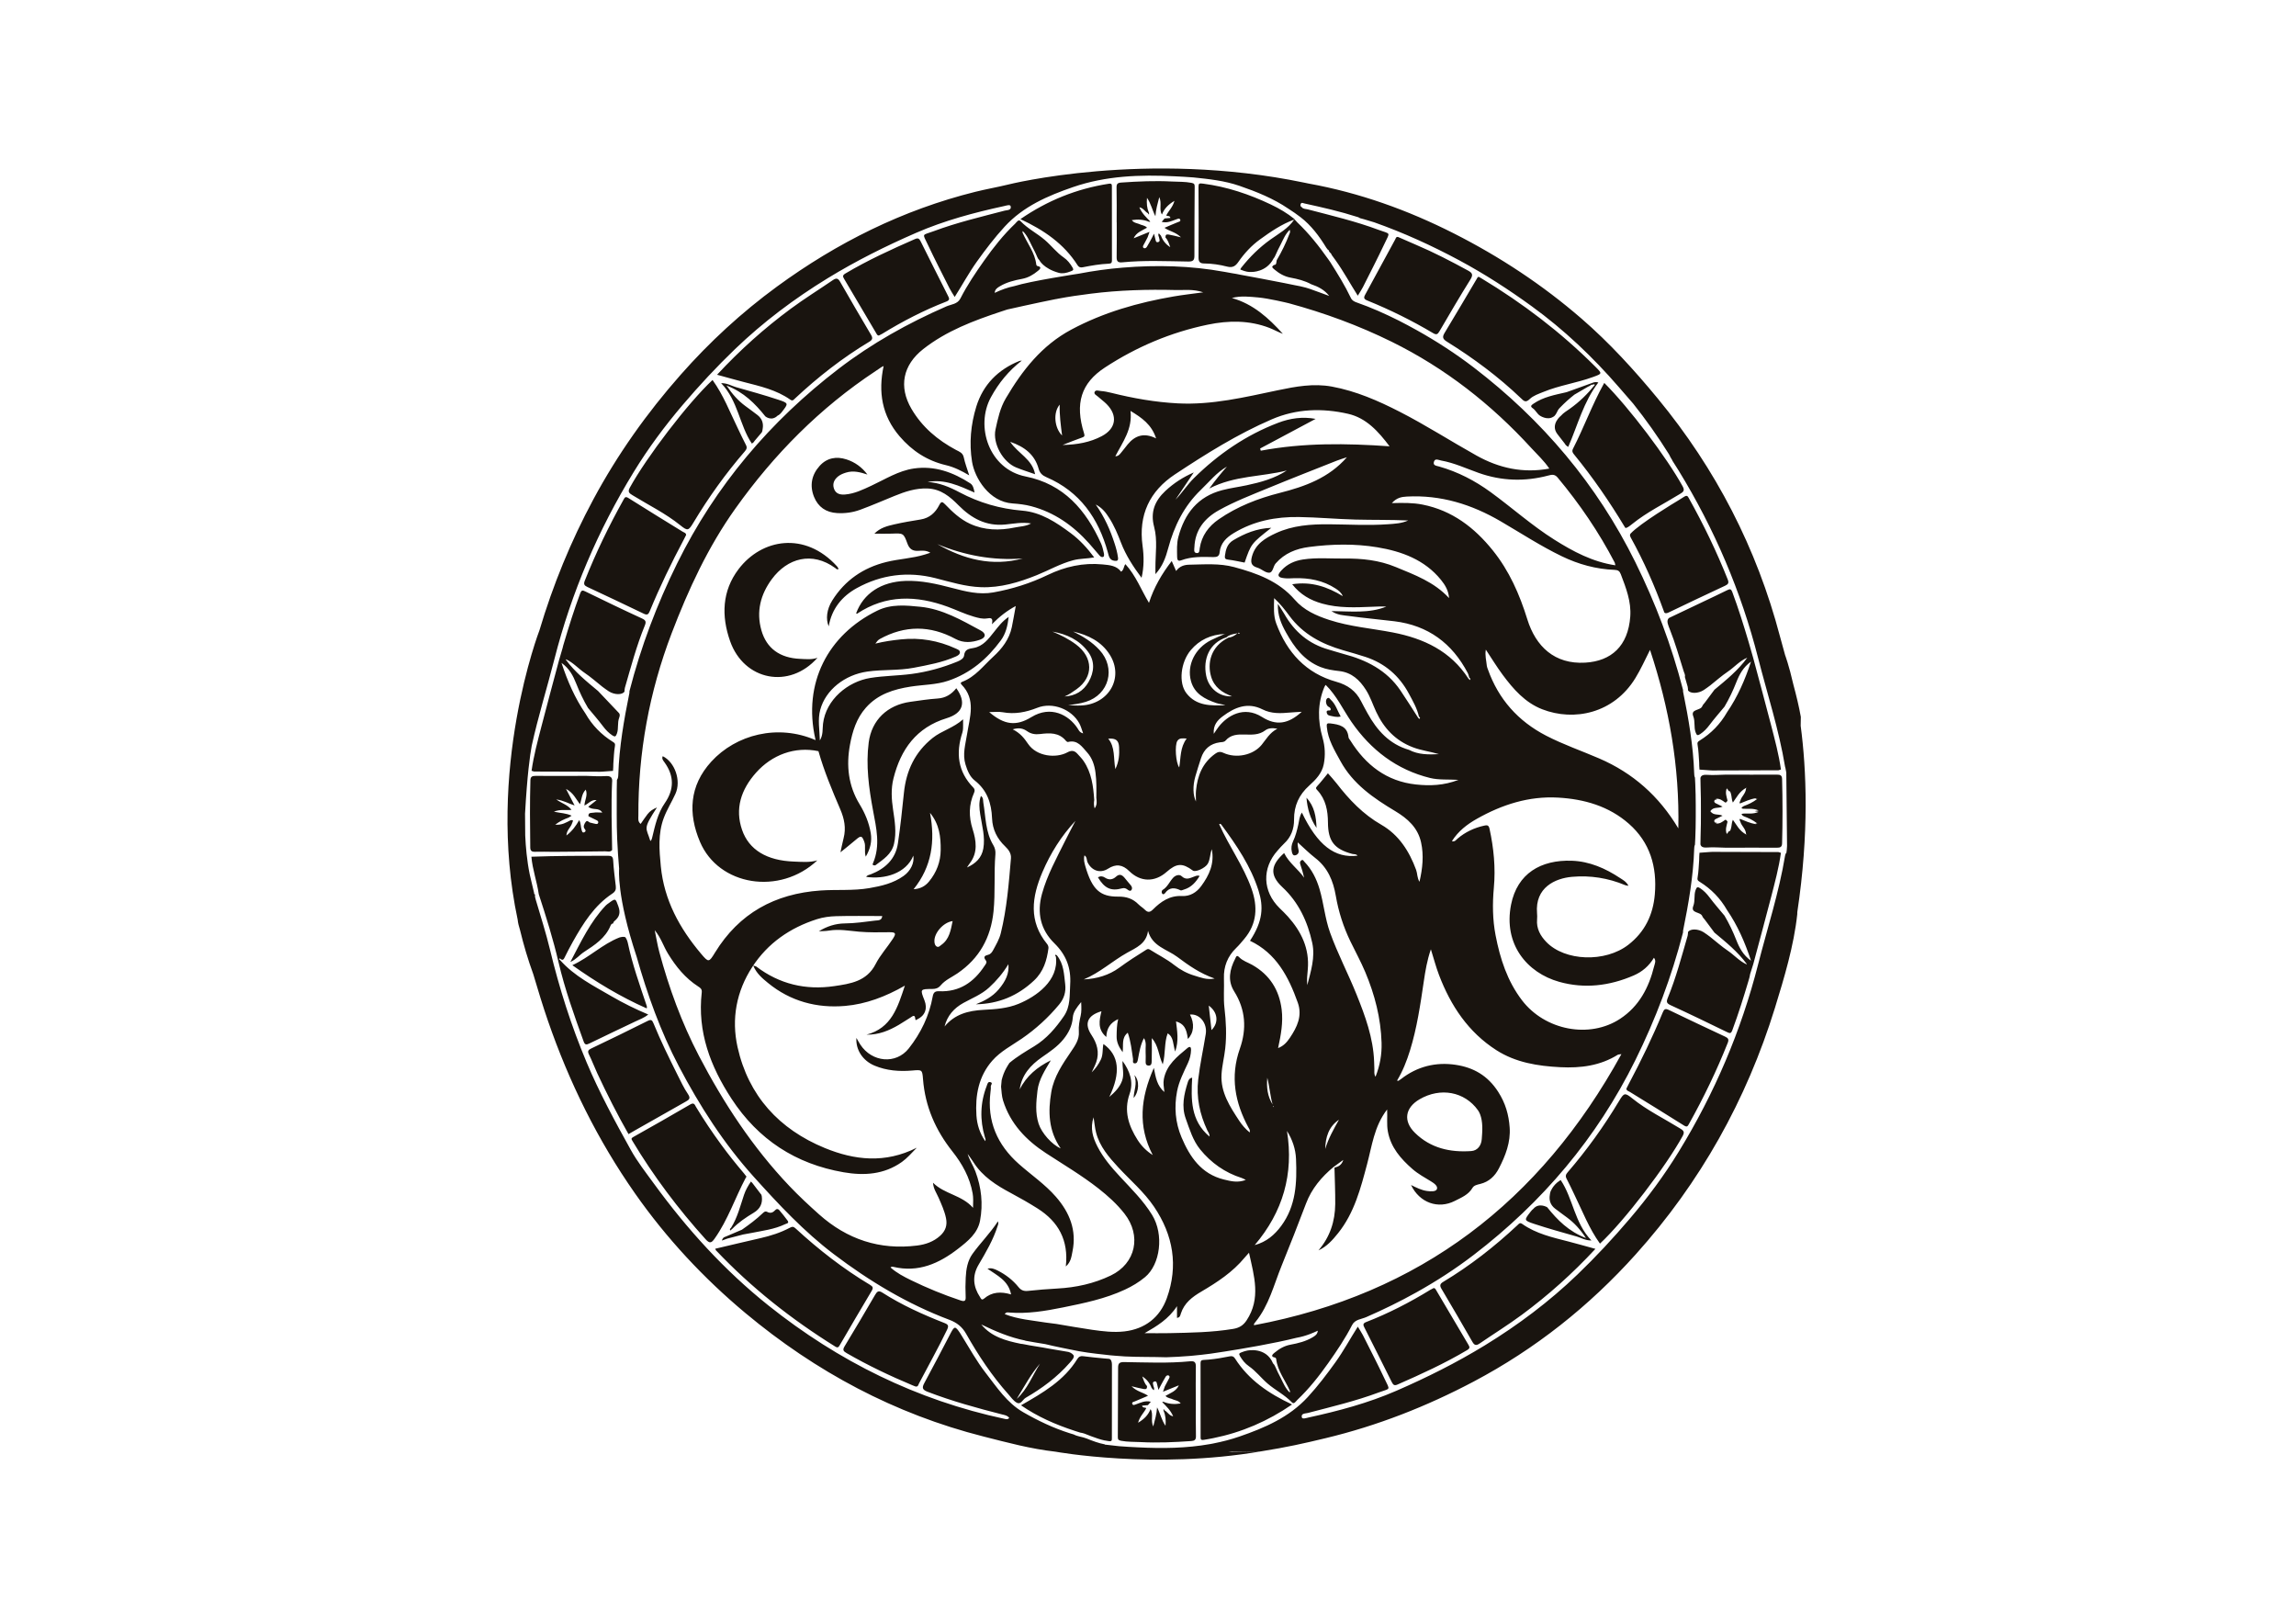 <?xml version="1.0" encoding="utf-8"?>
<!-- Generator: Adobe Illustrator 16.0.0, SVG Export Plug-In . SVG Version: 6.00 Build 0)  -->
<!DOCTYPE svg PUBLIC "-//W3C//DTD SVG 1.1//EN" "http://www.w3.org/Graphics/SVG/1.1/DTD/svg11.dtd">
<svg version="1.1" id="Layer_1" xmlns="http://www.w3.org/2000/svg" xmlns:xlink="http://www.w3.org/1999/xlink" x="0px" y="0px"
	 width="841.89px" height="595.28px" viewBox="0 0 841.89 595.28" enable-background="new 0 0 841.89 595.28" xml:space="preserve">
<path fill="#19140F" d="M306.943,188.101c2.938,0.168,5.753-0.211,8.551-1.243c4.206-1.55,8.308-3.341,12.455-5.025
	c3.886-1.577,7.784-2.91,12.144-2.748c4.923,0.183,8.228,2.992,11.37,6.161c4.747,4.776,10.08,7.737,17.147,7.051
	c3.079-0.299,6.203-0.95,9.46-0.389c-1.913,1.088-4.01,1.081-5.98,1.487c-5.584,1.15-11.111,1.063-16.39-1.362
	c-3.606-1.658-6.471-4.35-9.188-7.175c-0.995-1.036-1.409-1.055-2.139,0.37c-1.393,2.733-3.546,4.69-6.767,5.218
	c-3.234,0.528-6.477,1.056-9.663,1.795c-2.557,0.593-5.185,1.208-7.32,3.41c2.385,0,4.369,0.065,6.351-0.012
	c4.242-0.165,4.342-0.232,5.757,3.64c0.728,1.981,1.873,2.77,3.931,2.665c1.434-0.071,2.935-0.253,4.476,0.708
	c-0.853,0.275-1.424,0.465-1.996,0.643c-4.612,1.431-9.47,1.591-14.139,2.744c-8.472,2.091-15.174,6.687-19.817,14.082
	c-2.082,3.314-2.436,6.886-1.309,9.505c1.094-6.47,4.921-11.055,10.271-14.007c9.013-4.973,18.771-6.214,28.801-3.674
	c5.546,1.405,11.015,3.129,16.771,3.329c7.16,0.248,13.868-1.771,20.427-4.407c4.496-1.808,8.717-4.265,13.46-5.496
	c2.444-0.635,4.983-0.526,7.615-1.015c-2.581-3.468-5.319-6.449-8.592-8.882c-5.349-3.982-10.951-7.695-17.777-8.262
	c-8.176-0.679-15.808-2.898-23.003-6.718c-3.7-1.966-7.479-3.557-11.718-3.786c6.205-1.188,11.599,1.403,17.213,3.863
	c-0.244-1.396-0.55-2.708-1.542-3.351c-6.291-4.076-13.112-6.575-20.711-5.464c-5.646,0.824-10.487,3.936-15.574,6.304
	c-3.102,1.442-6.189,2.955-9.672,3.233c-1.792,0.142-3.431-0.262-4.063-2.205c-0.594-1.819,0.136-3.316,1.566-4.451
	c0.834-0.66,1.824-1.048,2.857-1.373c2.713-0.854,5.266-0.143,7.871,0.714c-2.018-2.705-4.591-4.556-7.691-5.558
	c-3.731-1.205-7.204-0.556-9.858,2.406c-2.936,3.272-3.688,7.185-2.047,11.3C299.974,185.864,302.873,187.868,306.943,188.101z
	 M343.696,199.492c10.043,4.149,20.442,6.081,31.305,5.253C363.777,207.767,353.486,205.092,343.696,199.492z M319.284,305.441
	c0.487,2.975-0.121,5.703-1.827,8.625c-0.636-2.029,0.073-3.795-0.531-5.43c-0.854-2.313-1.219-2.391-3.077-0.803
	c-2.034,1.742-4.149,3.393-5.67,4.631c0.239-1.09,0.641-3.182,1.165-5.242c0.935-3.664,0.244-7.064-1.219-10.479
	c-3.002-6.994-5.951-14.03-8.02-21.351c-8.707-1.837-17.081,1.371-22.88,7.88c-5.569,6.257-7.774,13.27-5.137,20.948
	c2.518,7.329,9.071,11.298,19.026,11.646c2.854,0.1,5.755,0.404,8.579-0.443c-13.778,12.98-36.183,9.354-43.033-6.816
	c-4.364-10.296-3.963-20.493,4.156-29.384c9.066-9.927,24.404-13.909,38.245-7.878c-0.025-0.109-0.055-0.217-0.077-0.325
	c-4.668-20.578,4.587-38.279,22.7-47.15c5.095-2.495,10.534-1.948,15.823-1.411c8.103,0.821,15.087,4.909,22.101,8.694
	c2.049,1.108,1.967,2.595-0.266,3.376c-2.949,1.035-6.033,1.318-9.008-0.292c-9.248-5.006-18.512-5.042-27.743,0.045
	c-0.64,0.354-1.129,0.981-1.616,1.677c3.109-0.777,6.218-1.222,9.363-1.549c7.022-0.732,13.687,0.43,20.084,3.348
	c0.7,0.318,1.576,0.596,1.558,1.41c-0.02,0.784-0.824,1.228-1.545,1.543c-4.913,2.166-10.16,3.106-15.387,4.107
	c-5.598,1.072-11.33,0.588-16.96,1.381c-8.38,1.178-15.35,6.762-17.317,13.984c-0.999,3.654-0.24,7.319-0.152,11.272
	c1.256-2.054,0.935-4.19,1.164-6.107c1.054-8.876,9.106-15.474,17.339-16.798c4.979-0.801,10.082-0.802,15.091-1.46
	c5.801-0.762,11.429-2.32,16.857-4.549c1.114-0.457,2.329-1.142,2.44-2.217c0.233-2.301,1.718-2.459,3.44-2.757
	c3.546-0.616,5.515-3.349,7.574-5.93c1.515-1.891,2.953-3.866,5.33-5.458c-0.365,3.325-1.114,6.208-2.863,8.585
	c-4.979,6.779-11.207,12.084-19.294,14.812c-4.446,1.498-9.193,1.43-13.79,2.15c-6.244,0.976-12.027,2.779-16.4,7.717
	c-3.466,3.911-4.939,8.692-5.849,13.633c-1.407,7.64-0.612,14.967,3.541,21.796C317.173,298.111,318.658,301.634,319.284,305.441z
	 M272.717,140.051c-3.199-0.825-6.379-1.734-9.784-2.665c8.417-9.071,17.326-17.023,26.976-24.164
	c5.018-3.713,10.319-6.992,15.462-10.513c1.223-0.834,1.901-0.763,2.661,0.562c3.744,6.527,7.523,13.035,11.37,19.503
	c0.727,1.22,0.466,1.841-0.634,2.501c-9.869,5.924-18.884,12.979-27.281,20.835c-0.484,0.454-0.838,1.025-1.693,0.421
	C284.661,142.91,278.651,141.582,272.717,140.051z M230.926,178.811c6.098-11.142,21.354-31.119,30.345-39.502
	c4.013,5.582,6.362,11.773,9.249,17.682c0.99,2.03,1.914,4.101,2.975,6.092c0.535,0.997,0.291,1.603-0.401,2.406
	c-7.032,8.149-13.287,16.866-18.823,26.099c-1.812,3.019-2.126,3.154-4.855,0.955c-5.386-4.341-11.592-7.361-17.437-10.958
	C230.831,180.876,230.044,180.426,230.926,178.811z M216.154,382.533c-1.114,0.546-1.672,0.602-2.141-0.698
	c-3.46-9.563-6.888-19.124-9.211-29.063c-1.973-8.434-4.557-16.713-7.249-24.948c-0.655-4.627-2.313-9.057-2.699-13.735
	c9.357-0.35,18.722-0.339,28.088-0.354c1.331,0,1.825,0.323,1.902,1.782c0.16,3.128,0.604,6.24,0.951,9.357
	c0.132,1.198-0.111,1.967-1.296,2.751c-6.592,4.377-10.655,10.895-14.431,17.607c-1.085,1.922-2.095,3.888-3.071,5.866
	c-0.32,0.655-0.61,1.013-1.327,0.569c-0.207-0.182-0.41-0.475-0.667-0.088c-0.021,0.039,0.242,0.268,0.37,0.408
	c5.243,5.92,12.219,9.396,18.883,13.279c4.285,2.494,8.751,4.697,13.444,6.668c-1.48,1.223-3.201,1.818-4.816,2.592
	C227.312,377.201,221.707,379.813,216.154,382.533z M214.421,212.912c4.066-10.24,8.859-20.131,14.229-29.748
	c0.428-0.77,0.662-1.284,1.804-0.557c6.556,4.167,13.203,8.188,19.806,12.285c0.522,0.324,1.331,0.474,1.318,1.252
	c-0.33,0.647-0.594,1.192-0.878,1.726c-4.536,8.534-8.75,17.222-12.434,26.159c-0.496,1.209-0.924,1.582-2.208,0.961
	c-6.886-3.321-13.799-6.582-20.721-9.818C214.227,214.653,213.935,214.143,214.421,212.912z M195.829,282.856
	c-0.302-0.094-0.61-0.186-0.916-0.278c0.771-5.53,2.232-10.908,3.627-16.295c2.113-8.176,4.329-16.325,6.508-24.482
	c0.017-0.054,0.035-0.105,0.056-0.159l1.196-4.094l0,0c0.13-0.615,0.319-1.238,0.51-1.871c1.798-6.075,3.688-12.111,5.901-18.056
	c0.504-1.354,0.881-1.295,1.99-0.752c6.843,3.337,13.697,6.654,20.618,9.829c1.458,0.67,1.704,1.197,1.108,2.655
	c-3.04,7.413-5.078,15.156-7.302,22.833c-0.126,0.433-0.103,0.91-0.146,1.366c-0.821,1.265-3.663,1.231-5.757-0.104
	c-0.82-0.524-1.591-1.13-2.379-1.697c-2.142-1.698-4.192-3.533-6.452-5.057c-2.33-1.576-4.201-3.777-6.8-4.964l-0.132,0.112
	c3.305,4.485,7.589,7.965,11.832,11.488l7.528,7.932v0.002c0.418,0.362,0.596,0.895,0.235,1.822
	c-0.752,1.943-0.165,3.909-0.834,5.815c-0.418,1.192-0.752,1.323-1.683,0.706c-1.354-0.896-2.438-2.021-3.42-3.334
	c-1.733-2.317-3.658-4.495-5.508-6.729c-1.696-2.862-3.111-5.85-4.332-8.952c-1.114-2.844-2.531-5.543-5.39-7.567
	c2.225,6.755,4.926,12.934,8.786,18.567c2.459,4.307,5.826,7.759,10.019,10.36c0.809,0.499,0.938,0.722,0.771,1.677
	c-0.365,2.083-0.396,4.225-0.568,6.344c-0.008,0.431-0.019,0.862-0.027,1.294c-0.033,0.446-0.061,0.892-0.092,1.339
	c-1.319,0.095-2.638,0.193-3.959,0.29c-0.242,0.009-0.487,0.021-0.729,0.031C212.001,282.903,203.917,282.879,195.829,282.856z
	 M309.515,102.231c-0.521-0.877-0.606-1.323,0.5-1.981c8.172-4.852,16.788-8.792,25.479-12.599c1.083-0.475,1.562-0.235,2.082,0.825
	c3.306,6.687,6.691,13.331,10.041,19.996c0.42,0.838,0.798,1.54-0.588,2.074c-8.224,3.188-16.033,7.217-23.545,11.828
	c-0.387,0.235-0.799,0.419-1.229,0.64c-0.64-0.026-0.803-0.574-1.065-1.023C317.302,115.402,313.416,108.811,309.515,102.231z
	 M267.707,235.036c-3.248-9.238-2.949-18.383,3.097-26.361c8.479-11.185,24.333-13.972,36.084-1.078
	c0.25,0.272,0.407,0.625,0.618,0.952c-0.592,0.447-0.937-0.088-1.221-0.292c-8.535-6.207-17.57-3.653-23.267,4.053
	c-4.149,5.614-5.787,11.905-3.824,18.791c1.874,6.576,6.751,10.133,14.168,10.445c2.124,0.091,4.279,0.365,6.386-0.396
	C289.49,252.79,272.809,249.539,267.707,235.036z M203.039,312.293c6.285-0.053,12.569-0.088,18.855-0.183
	c0.852-0.013,1.842,0.397,2.563-0.468c-0.124-8.245-0.397-16.489-0.017-24.734c0.268-1.982-0.611-2.516-2.536-2.376
	c-2.266,0.167-4.563-0.037-6.843-0.08c-6.227,0.009-12.452,0.046-18.678,0.001c-1.208-0.009-1.858,0.254-1.895,1.58
	c-0.228,8.223-0.165,16.446-0.052,24.67c0.017,1.131,0.466,1.615,1.681,1.574C198.423,312.2,200.73,312.279,203.039,312.293z
	 M203.95,293.091c2.716,0.347,4.482,1.498,6.739,2.201c-1.054-2.023-1.936-3.734-3.147-6.063c2.755,1.453,3.651,3.725,5.099,5.61
	c0.673-1.68,0.558-3.72,2.139-5.358c0.823,2.115-0.385,3.813-0.489,5.834c1.515-0.686,2.561-2.261,4.474-1.978
	c-1.012,0.802-1.976,1.569-3.061,2.43c1.743,1.474,3.809,0.083,5.143,2.132c-1.325,0-2.313-0.137-3.23,0.044
	c-0.717,0.144-2.017-0.196-1.831,1.317c1.017,0.492,2.045,0.965,3.048,1.484c0.33,0.173,0.646,0.456,0.51,0.919
	c-0.15,0.495-0.6,0.45-0.946,0.392c-0.673-0.112-1.327-0.337-1.997-0.472c-0.56-0.112-1.056-1.115-1.703-0.165
	c-0.521,0.768-0.973,1.662-0.306,2.471c0.481,0.59,0.438,0.945-0.121,1.22c-0.721,0.357-0.851-0.341-0.995-0.78
	c-0.389-1.193-0.211-2.529-0.9-3.653c-1.171,2.053-2.514,3.966-4.677,5.628c0.064-1.973,1.611-2.971,2.059-4.457
	c0.201-0.67,0.874-1.387-0.583-1.115c-1.587,0.816-3.117,1.83-5.596,1.607c1.798-1.354,3.343-2.02,4.932-2.602
	c0.312-0.195,0.618-0.391,1.087-0.69c-1.935-0.919-4.001-0.937-6.497-1.462c2.376-1.017,4.352-0.395,6.455-0.681
	C208.229,295.118,206.137,294.589,203.95,293.091z M350.66,252.309c3.697,5.188,2.529,9.134-3.504,10.983
	c-11.139,3.413-16.872,11.404-19.553,22.146c-0.944,3.771-0.702,7.58-0.131,11.416c0.618,4.148,1.309,8.316,0.336,12.537
	c-0.88,3.806-3.94,5.662-6.729,7.771c-0.192,0.145-0.618,0.127-0.867,0.023c-0.341-0.143-0.228-0.43-0.09-0.749
	c2.751-6.44,1.213-12.798,0-19.307c-1.53-8.2-2.674-16.551-1.591-24.906c1.081-8.314,6.92-13.762,15.25-14.924
	c3.334-0.464,6.664-0.988,10.018-1.211C346.713,255.894,348.857,254.571,350.66,252.309z M409.452,81.51c0.009,0,0.017,0,0.025,0
	c0,4.223,0.05,8.448-0.029,12.67c-0.027,1.575,0.396,2.163,2.08,1.994c8.04-0.797,16.109-0.407,24.166-0.293
	c1.767,0.026,2.268-0.459,2.268-2.093c-0.004-8.447,0.038-16.896,0.099-25.343c0.007-0.928-0.196-1.221-1.206-1.417
	c-2.362-0.456-4.739-0.357-7.105-0.482c-6.217-0.329-12.416-0.051-18.624,0.382c-1.384,0.096-1.743,0.537-1.712,1.91
	C409.518,73.06,409.452,77.286,409.452,81.51z M421.362,81.333c0.147-0.035,0.296-0.067,0.44-0.101
	c-1.52-1.551-3.106-3.05-4.032-5.231c1.497,0.233,2.073,1.66,3.224,2.213c0.044,0.186,0.044,0.462,0.338,0.314
	c0.057-0.029-0.037-0.364-0.066-0.559c-0.711-1.643-0.865-3.362-0.691-5.445c1.472,2.107,1.881,4.423,3.089,6.749
	c0.17-2.492,0.775-4.524,1.413-7.009c1.064,2.329-0.189,4.544,0.987,6.372c0.813-2.094,2.251-3.612,4.574-4.999
	c-0.626,2.363-2.175,3.656-2.99,5.336c0.41,0.427,1.299-0.089,1.521,0.929c-0.728,0.067-1.435,0.131-2.143,0.194
	c-0.322,0.377-0.646,0.754-1.061,1.234c2.099,0.543,3.722-0.35,5.396-0.925c0.515-0.177,1.131-0.52,1.393,0.125
	c0.27,0.653-0.42,0.735-0.899,0.928c-1.599,0.639-3.169,1.338-4.86,2.06c1.742,1.271,4.043,1.486,6.05,3.498
	c-1.879-0.435-3.177-0.809-4.5-1.021c-0.968-0.154-1.198,0.14-1.198,1.075c0.953,0.968,1.281,2.273,1.758,3.542
	c-1.607-1.007-2.744-2.403-3.411-4.204c-0.234-0.265-0.464-0.532-0.757-0.865c-0.48,0.655,0.021,1.146,0.094,1.674
	c0.071,0.517,0.489,1.267-0.326,1.525c-0.871,0.275-0.905-0.519-1.054-1.077c-0.171-0.64-0.319-1.286-0.489-1.985
	c-0.294,0.565-0.583,1.118-0.867,1.67c-0.581,1.058-1.127,2.135-1.771,3.156c-0.224,0.36-0.705,0.706-1.158,0.401
	c-0.477-0.321-0.24-0.768,0.004-1.195c0.513-0.899,0.969-1.826,1.449-2.744c0.194-0.552,0.387-1.106,0.688-1.972
	c-2.074,0.842-3.946,1.603-5.815,2.363c0.972-2.188,3.068-2.794,4.897-3.877c-0.788-0.917-2.021-0.863-2.973-1.39
	c-0.876-0.323-1.883-0.394-2.601-1.392C417.281,80.345,419.354,80.476,421.362,81.333z M356.426,169.268
	c-1.103-6.819-0.46-13.667,1.565-20.214c2.485-8.024,7.96-13.566,15.783-16.713c0.271-0.108,0.591-0.092,0.886-0.132
	c-4.791,3.695-8.47,8.203-11.324,13.443c-5.803,10.639-0.695,26.364,12.729,29.034c13.971,2.779,22.138,12.283,27.687,24.618
	c0.491,1.095,0.737,2.311,1.01,3.49c0.1,0.417,0.119,1.11-0.119,1.29c-0.45,0.345-1.052,0.054-1.422-0.365
	c-1.317-1.494-2.571-3.043-3.898-4.527c-5.826-6.506-12.729-11.381-21.263-13.623c-2.203-0.58-4.52-0.846-6.8-1.001
	C362.747,183.993,357.401,175.308,356.426,169.268z M374.159,80.336c9.986-6.865,20.651-11.133,32.314-12.958
	c1.219-0.191,1.233,0.213,1.229,1.107c-0.007,8.989-0.007,17.978,0.021,26.967c0.002,0.866-0.245,1.18-1.156,1.218
	c-3.215,0.136-6.38,0.687-9.526,1.312c-0.871,0.175-1.45-0.002-1.93-0.757C390.105,89.336,382.74,84.335,374.159,80.336z
	 M285.136,152.37L285.136,152.37c-2.23,2.216-4.513,0.272-4.513,0.272c-3.77-4.705-7.867-8.854-14.222-11.302
	c2.143,3.231,4.3,5.593,6.934,7.535c1.476,1.09,2.967,2.161,4.413,3.283c1.671,1.296,2.278,3.062,1.895,5.097
	c-0.078,0.425-0.104,1.104-0.454,1.417l-2.527,2.987c-0.134,0.27-0.33,0.513-0.614,0.724l0,0l0,0
	c-0.109,0.081-0.232,0.157-0.372,0.228c-4.554-6.775-5.024-15.681-11.266-22.151c2.315-0.003,3.761,0.99,5.352,1.443
	c5.216,1.49,10.45,2.924,15.595,4.63c3.922,1.298,3.748,1.375,1.319,4.521C286.156,151.722,285.662,152.162,285.136,152.37z
	 M449.145,203.803c0.307-2.32,0.832-4.424,3.094-5.76c4.175-2.462,8.513-4.311,13.918-4.536c-7.384,5.799-7.384,5.799-9.785,12.749
	c-2.005-0.376-3.986-0.842-6-1.081C449.391,205.056,449.013,204.81,449.145,203.803z M319.593,473.309
	c-3.926,6.553-7.768,13.154-11.616,19.756c-0.435,0.745-0.709,1.229-1.717,0.603c-16.029-9.965-30.736-21.558-43.736-35.275
	c-0.046-0.054-0.067-0.138-0.284-0.581c5.667-1.33,11.123-2.64,16.594-3.883c3.724-0.848,7.351-1.998,10.72-3.784
	c0.998-0.53,1.414-0.475,2.206,0.251c8.431,7.759,17.437,14.774,27.282,20.666C320.137,471.715,320.271,472.186,319.593,473.309z
	 M273.415,431.854c-3.885,7.348-6.498,15.338-11.355,22.2c-1.148,1.621-1.796,1.979-3.313,0.302
	c-10.089-11.172-19.091-23.141-26.838-36.052c-0.475-0.785-0.504-1.009,0.339-1.483c6.992-3.932,13.977-7.877,20.9-11.938
	c1.402-0.822,1.658,0.27,2.04,0.9c2.889,4.789,6.004,9.415,9.307,13.928c2.628,3.594,5.408,7.059,8.287,10.451
	c0.341,0.4,0.646,0.83,0.942,1.217C273.577,431.604,273.487,431.723,273.415,431.854z M233.313,414.142
	c-0.924,0.522-1.841,1.057-2.854,1.642c-4.133-7.236-7.908-14.706-11.451-22.3c-1.06-2.272-1.93-4.636-3.042-6.882
	c-0.602-1.209-0.31-1.67,0.835-2.217c6.898-3.293,13.784-6.622,20.607-10.058c1.338-0.672,1.704-0.415,2.223,0.858
	c2.603,6.377,5.648,12.559,8.721,18.723c1.223,2.455,2.402,4.967,3.929,7.23c1.076,1.586,0.345,2.068-0.839,2.734
	C245.392,407.283,239.353,410.716,233.313,414.142z M347.239,487.559c-3.208,6.667-6.85,13.104-10.271,19.654
	c-0.231,0.439-0.323,1.297-1.279,1.094c-0.305-0.117-0.666-0.244-1.016-0.393c-8.304-3.48-16.421-7.332-24.225-11.838
	c-1.21-0.699-1.58-1.158-0.729-2.545c3.81-6.236,7.488-12.553,11.185-18.855c0.671-1.141,1.21-1.695,2.625-0.789
	c7.142,4.575,14.851,8.039,22.726,11.128C347.746,485.6,347.95,486.081,347.239,487.559z M209.864,353.861
	c6.301-2.915,11.011-7.698,17.206-10.138c-0.01,0-0.015,0-0.017,0c0.786-0.231,1.568-0.385,2.248-0.133
	c0.431,0.618,0.746,1.341,0.928,2.194c1.635,7.762,4.307,15.215,6.815,22.715c0.127,0.376,0.259,0.705,0.083,1.193
	C227.552,365.461,218.659,360.103,209.864,353.861z M224.777,338.6c0.007-0.012,0.013-0.027,0.02-0.039
	c0.006-0.002,0.01-0.002,0.016-0.002L224.777,338.6z M226.732,332.253c0.928,2.511,0.288,4.044-1.541,5.534
	c-0.205,0.168-0.275,0.502-0.395,0.773c-0.536,0.027-0.776,0.439-0.945,0.841c-1.892,4.556-5.816,7.075-9.697,9.606
	c-1.671,1.09-2.925,2.772-5.021,3.67c3.884-7.389,7.324-14.736,12.969-20.696c0.308-0.331,0.707-0.58,1.074-0.853
	C225.785,329.186,225.677,329.391,226.732,332.253z M275.351,452.06c-0.94,0.188-1.884,0.356-2.826,0.517l0,0l-5.826,1.51
	c-0.646,0.235-1.305,0.476-2.001,0.729c0.172-0.604,0.438-0.963,0.75-1.175l0,0l0,0c0.168-0.112,0.344-0.185,0.531-0.228
	l6.077-2.592c2.697-1.897,5.355-3.845,7.73-6.147c0.555-0.54,0.999-0.661,1.541-0.372c1.153,0.61,2.047,0.293,2.857-0.595
	c0.519-0.569,1.104-0.592,1.585-0.024c1.037,1.227,2.049,2.481,2.995,3.777c0.753,1.032-0.359,1.092-0.863,1.336
	C283.938,450.709,279.594,451.195,275.351,452.06z M279.331,438.61c0.355,2.615-0.61,4.587-2.971,6.003
	c-2.827,1.694-5.557,3.522-7.864,5.914c-0.243,0.207-0.485,0.412-0.73,0.619l-0.022-0.029c-0.273-0.473,0.061-0.742,0.343-1.029
	c2.326-3.729,3.357-7.971,4.735-12.071c0.589-1.751,1.485-3.306,2.537-4.86c0.199,0.17,0.359,0.352,0.496,0.537l0.004-0.01
	l3.068,4.014C279.161,437.891,279.276,438.221,279.331,438.61z M486.493,261.3c-0.187-0.856,0.372-0.831,0.937-0.824
	c0.354,0.003,0.568-0.154,0.501-0.539c-0.081-0.41-0.359-0.61-0.733-0.791c-1.004-0.479-1.347-2.512-0.524-3.128
	c0.635-0.474,0.937,0.193,1.296,0.521c1.789,1.643,2.406,3.971,3.629,6.152c-1.539,0.367-2.786-0.083-4.054-0.335
	C486.953,262.237,486.618,261.884,486.493,261.3z M479.051,292.465c2.943,3.136,3.552,7.014,3.691,11.045
	C480.433,300.191,479.379,296.445,479.051,292.465z M529.69,122.068c3.98-6.587,7.888-13.221,11.807-19.846
	c0.192-0.325,0.297-0.679,0.705-0.744c0.351,0.196,0.684,0.375,1.01,0.571c15.166,9.149,29.174,19.791,41.711,32.33
	c2.667,2.664,2.615,2.595-0.845,3.855c-5.941,2.164-12.265,3.035-18.131,5.443c-1.772,0.728-3.719,1.344-5.04,2.631
	c-1.514,1.479-2.176,0.684-3.229-0.325c-8.276-7.902-17.416-14.691-27.116-20.715C529.015,124.309,528.779,123.575,529.69,122.068z
	 M500.562,108.067c3.688-6.756,7.34-13.534,11.031-20.289c0.211-0.384,0.312-1.126,1.131-0.86c2.157,0.942,4.309,1.906,6.479,2.824
	c6.537,2.766,12.823,6.034,19.049,9.426c1.536,0.836,2.036,1.494,0.93,3.267c-3.921,6.263-7.639,12.652-11.374,19.028
	c-0.65,1.109-1.087,1.4-2.354,0.649c-7.712-4.579-15.741-8.556-24.058-11.925C500.125,109.672,499.949,109.188,500.562,108.067z
	 M584.818,141.08c-0.489-0.485-0.884,0.153-1.286-0.035c-0.389,0.321-0.802,0.58-1.258,0.735l-4.974,2.901
	c-1.844,1.444-3.589,3.013-5.226,4.711c-0.318,0.329-0.657,0.672-0.855,1.076c-0.497,1.023-0.974,2.062-1.771,2.381l0.008,0.004
	c-2.216,1.339-4.845-0.497-4.854-0.503c-0.968-0.639-1.583-2.005-2.542-2.651c-1.092-0.736-0.6-1.132,0.288-1.736
	c3.563-2.427,7.718-3.175,11.762-4.114c0.15-0.036,0.303-0.081,0.457-0.121l9.273-3.341c0.192-0.094,0.401-0.174,0.636-0.229
	l0.021-0.008l-0.007,0.005c0.431-0.098,0.929-0.111,1.591,0.064c-5.471,7.141-7.569,15.684-11.042,23.611
	c-0.634-0.337-1.02-0.732-1.241-1.163l-2.488-3.205c-0.114-0.095-0.189-0.194-0.228-0.296l-0.011-0.009
	c-2.76-3.59,1.313-6.777,1.354-6.806c0.832-0.967,2.065-1.699,3.134-2.452C579.099,147.399,582.115,144.441,584.818,141.08z
	 M415.935,394.146c1.984,1.918,1.759,6.133-0.255,8.383C415.724,399.852,417.133,397.297,415.935,394.146z M430.169,321.791
	c0.872-0.941,2.291-1.346,3.11-0.566c1.61,1.539,3.015,0.715,4.52,0.17c0.65-0.235,1.263-0.587,2.07-0.254
	c-1.384,2.284-3.053,4.188-5.712,4.977c-0.433,0.13-0.994,0.432-1.309,0.277c-2.172-1.073-4.074-1.139-5.648,1.036
	c-0.16,0.223-0.731,0.745-1.109,0.087c-0.256-0.443-0.115-1.053,0.229-1.262C428.109,325.18,428.833,323.227,430.169,321.791z
	 M414.641,324.565c0.477,0.533,0.573,1.23,0.271,1.678c-0.438,0.636-1.059,0.229-1.563-0.169c-0.566-0.447-1.157-0.6-1.912-0.393
	c-4.058,1.109-6.418,0.023-8.845-4.025c0.863-0.537,1.732-0.461,2.519,0.066c1.493,0.998,2.872,0.823,4.135-0.34
	c1.213-1.115,2.173-0.656,3.064,0.386C413.098,322.689,413.83,323.661,414.641,324.565z M652.111,312.383
	c0.307,0.096,0.61,0.186,0.913,0.281c-0.768,5.528-2.23,10.905-3.619,16.293c-2.119,8.174-4.335,16.324-6.516,24.482
	c-0.008,0.022-0.015,0.043-0.021,0.064c-0.366,1.265-1.116,3.535-1.116,3.535h-0.001c-0.104,0.82-0.365,1.663-0.616,2.523
	c-1.804,6.074-3.696,12.113-5.905,18.057c-0.502,1.355-0.88,1.293-1.992,0.751c-6.843-3.335-13.697-6.655-20.616-9.829
	c-1.457-0.672-1.706-1.196-1.104-2.652c3.038-7.414,5.074-15.156,7.3-22.837c0.126-0.432,0.099-0.907,0.139-1.362
	c0.825-1.267,3.673-1.232,5.761,0.103c0.822,0.523,1.591,1.129,2.38,1.697c2.143,1.698,4.193,3.532,6.455,5.058
	c2.348,1.59,4.237,3.824,6.878,4.998l0.089-0.099c-3.309-4.508-7.61-7.999-11.873-11.535c-1.173-1.577-2.352-3.154-3.525-4.73
	c-0.317-0.424-0.754-0.806-0.924-1.28c-0.633-1.733-4.394-0.953-3.313-3.744c0.75-1.946,0.165-3.91,0.836-5.816
	c0.42-1.192,0.75-1.322,1.685-0.706c1.349,0.896,2.432,2.022,3.416,3.334c1.739,2.319,3.664,4.493,5.509,6.729
	c1.695,2.861,3.112,5.85,4.331,8.951c1.12,2.846,2.531,5.544,5.394,7.568c-2.227-6.755-4.93-12.936-8.789-18.566
	c-2.46-4.307-5.826-7.759-10.023-10.36c-0.805-0.499-0.935-0.722-0.765-1.677c0.365-2.084,0.398-4.228,0.566-6.344
	c0.01-0.434,0.019-0.863,0.026-1.297c0.034-0.445,0.065-0.891,0.093-1.339c1.319-0.097,2.642-0.192,3.963-0.287l0.728-0.034
	C635.941,312.337,644.022,312.361,652.111,312.383z M651.555,283.992c-6.226,0.045-12.451,0.008-18.677-0.001
	c-2.284,0.043-4.575,0.247-6.84,0.081c-1.448-0.105-2.304,0.168-2.529,1.153c0.021,0.98,0.036,1.96,0.055,2.94
	c0.112,3.079,0.136,6.158,0.125,9.237c0.011,3.07-0.013,6.137-0.125,9.208c-0.019,0.981-0.034,1.962-0.055,2.943
	c0.226,0.983,1.081,1.259,2.529,1.151c2.265-0.167,4.556,0.039,6.84,0.082c6.226-0.01,12.451-0.048,18.677-0.002
	c1.211,0.008,1.858-0.254,1.895-1.578c0.112-3.939,0.154-7.879,0.156-11.818c-0.002-3.938-0.044-7.878-0.156-11.817
	C653.413,284.248,652.766,283.984,651.555,283.992z M644.842,297.655c-2.095,0.896-3.888,0.517-5.728,0.613
	c-0.194,0.072-0.391,0.154-0.583,0.243c0.123,0.154,0.253,0.305,0.389,0.441c0.188,0.119,0.352,0.224,0.512,0.324
	c1.592,0.584,3.136,1.252,4.934,2.604c-0.257,0.022-0.503,0.029-0.74,0.027c0.122,0.076,0.243,0.158,0.37,0.242
	c-2.379-0.303-4.034-1.223-5.92-1.92c-0.477,0.1-0.044,0.642,0.111,1.158c0.433,1.446,1.91,2.433,2.048,4.306
	c0.053,0.106,0.107,0.208,0.165,0.319c-2.69-1.418-3.609-3.615-4.998-5.473c-0.486,1.051-0.383,2.248-0.733,3.33
	c-0.128,0.383-0.24,0.958-0.742,0.866c-0.201,0.353-0.449,0.696-0.766,1.022c-0.635-1.633-0.064-3.018,0.283-4.494
	c-0.063-0.104-0.132-0.205-0.199-0.305c-0.236-0.35-0.454-0.432-0.658-0.398c-1.026,0.723-1.972,1.555-3.407,1.341
	c0.129-0.104,0.259-0.207,0.391-0.312c-0.009,0.002-0.017,0.004-0.021,0.006c-0.351,0.057-0.8,0.102-0.946-0.394
	c-0.141-0.462,0.176-0.746,0.508-0.919c0.825-0.426,1.662-0.822,2.504-1.223c-1.562-0.764-3.268,0.045-4.444-1.624
	c-0.026,0-0.048,0.003-0.075,0.003c0.013-0.02,0.027-0.031,0.038-0.05c-0.011-0.019-0.025-0.032-0.038-0.049
	c0.027,0,0.053,0,0.075,0c1.177-1.668,2.883-0.857,4.444-1.625c-0.842-0.399-1.679-0.794-2.504-1.222
	c-0.332-0.173-0.648-0.455-0.508-0.917c0.146-0.496,0.596-0.45,0.946-0.392c0.005,0.002,0.013,0.003,0.021,0.005
	c-0.132-0.105-0.262-0.207-0.391-0.312c1.436-0.212,2.381,0.62,3.407,1.339c0.204,0.036,0.422-0.049,0.658-0.397
	c0.067-0.099,0.136-0.202,0.199-0.307c-0.348-1.477-0.918-2.86-0.283-4.492c0.316,0.326,0.564,0.668,0.766,1.022
	c0.502-0.091,0.614,0.484,0.742,0.868c0.351,1.08,0.247,2.278,0.733,3.329c1.389-1.857,2.308-4.054,4.998-5.473
	c-0.058,0.112-0.112,0.213-0.165,0.32c-0.138,1.872-1.615,2.86-2.048,4.305c-0.155,0.516-0.588,1.058-0.111,1.157
	c1.886-0.696,3.541-1.617,5.92-1.92c-0.127,0.084-0.248,0.164-0.37,0.242c0.237-0.002,0.483,0.006,0.74,0.029
	c-1.798,1.353-3.342,2.02-4.934,2.603c-0.16,0.101-0.323,0.206-0.512,0.323c-0.136,0.137-0.266,0.287-0.389,0.441
	c0.192,0.087,0.389,0.172,0.583,0.243c1.84,0.097,3.633-0.281,5.728,0.614c-0.503,0.107-0.984,0.189-1.459,0.266
	C643.857,297.464,644.339,297.548,644.842,297.655z M576.785,164.507c3.992-7.771,6.971-16.023,11.217-23.682
	c0.094-0.165,0.18-0.31,0.257-0.439c9.103,9.085,23.002,27.452,28.755,37.963c0.882,1.614,0.096,2.065-1.052,2.772
	c-5.845,3.597-12.051,6.618-17.433,10.958c-1.187,0.956-1.917,1.468-2.51,1.499c-0.119-0.146-0.229-0.327-0.355-0.536
	c-5.531-9.179-11.588-17.99-18.378-26.289C576.78,166.141,576.249,165.549,576.785,164.507z M617.014,416.43
	c-6.098,11.141-21.35,31.119-30.345,39.499c-4.008-5.579-6.359-11.771-9.247-17.679c-0.988-2.031-1.912-4.102-2.977-6.094
	c-0.535-0.996-0.29-1.603,0.401-2.403c7.034-8.151,13.291-16.867,18.823-26.101c1.813-3.018,2.132-3.152,4.859-0.954
	c5.382,4.34,11.588,7.361,17.433,10.959C617.109,414.363,617.896,414.814,617.014,416.43z M628.771,218.575l-16.692,7.935
	c0,0-1.137,0.581-0.42,2.523l0,0c0.11,0.402,0.31,0.916,0.585,1.604c2.034,5.069,3.502,10.322,5.143,15.517
	c0.18,0.579,0.636,1.318,0.41,2.013c0.339,1.187,0.679,2.373,1.021,3.557c0.126,0.433,0.099,0.909,0.139,1.366
	c0.825,1.265,3.673,1.231,5.761-0.104c0.822-0.523,1.591-1.129,2.38-1.698c2.143-1.698,4.193-3.531,6.455-5.057
	c2.406-1.629,4.327-3.938,7.076-5.087l0.022,0.013c-3.323,4.596-7.69,8.128-12.005,11.708c-1.173,1.579-2.352,3.155-3.525,4.732
	c-0.317,0.424-0.754,0.805-0.924,1.281c-0.633,1.733-4.394,0.952-3.313,3.744c0.75,1.944,0.165,3.908,0.836,5.814
	c0.42,1.194,0.75,1.324,1.685,0.708c1.349-0.896,2.438-2.022,3.416-3.335c1.739-2.317,3.664-4.495,5.509-6.729
	c1.695-2.86,3.112-5.848,4.331-8.951c1.12-2.845,2.531-5.545,5.394-7.568c-2.227,6.755-4.93,12.935-8.789,18.567
	c-2.46,4.307-5.826,7.76-10.023,10.36c-0.805,0.499-0.935,0.723-0.765,1.678c0.365,2.082,0.398,4.227,0.566,6.342
	c0.01,0.433,0.019,0.864,0.026,1.296c0.034,0.446,0.065,0.892,0.093,1.339c1.319,0.096,2.642,0.192,3.963,0.288l0.728,0.033
	c8.089-0.024,16.174-0.047,24.259-0.069c0.307-0.095,0.61-0.186,0.913-0.281c-0.768-5.527-2.23-10.907-3.619-16.292
	c-2.119-8.175-4.335-16.327-6.516-24.482c0,0-0.889-3.148-1.482-5.183c-0.081-0.287-0.167-0.577-0.255-0.87
	c-0.022-0.074-0.044-0.144-0.061-0.21v0.002c-1.787-6.028-3.667-12.02-5.859-17.919c-0.504-1.354-0.882-1.292-1.994-0.752
	C631.754,217.132,630.263,217.854,628.771,218.575z M640.682,241.172c-0.017,0.007-0.033,0.016-0.05,0.023
	c0.011-0.01,0.019-0.022,0.033-0.032L640.682,241.172z M633.521,382.327c-4.07,10.241-8.857,20.132-14.226,29.749
	c-0.432,0.768-0.667,1.282-1.807,0.555c-6.558-4.166-13.205-8.188-19.803-12.283c-0.522-0.325-1.334-0.473-1.319-1.252
	c0.326-0.647,0.592-1.191,0.876-1.727c4.538-8.533,8.751-17.223,12.432-26.158c0.496-1.207,0.924-1.582,2.208-0.963
	c6.886,3.322,13.801,6.582,20.723,9.82C633.717,380.586,634.009,381.098,633.521,382.327z M196.211,327.928
	c-0.002-0.001-0.002-0.002-0.008-0.002c0.002-0.005,0.002-0.008,0.002-0.012L196.211,327.928z M562.22,443.209h-0.002
	c2.072-2.46,5.102-0.611,5.102-0.611c3.767,4.703,7.864,8.855,14.221,11.303c-2.143-3.232-4.302-5.594-6.934-7.535
	c-1.478-1.09-2.964-2.16-4.413-3.284c-1.672-1.294-2.274-3.06-1.896-5.097c0.055-0.292,0.082-0.707,0.212-1.04
	c0.002-0.009,0.803-2.384,3.33-4.05v0.002c0.125-0.096,0.266-0.187,0.431-0.268c4.549,6.775,5.025,15.678,11.261,22.151
	c-2.313,0.001-3.761-0.991-5.35-1.443c-5.215-1.489-10.448-2.924-15.597-4.63c-3.92-1.298-3.744-1.377-1.315-4.521
	C561.589,443.771,561.902,443.447,562.22,443.209z M538.431,493.008c0.521,0.879,0.606,1.324-0.502,1.981
	c-8.172,4.854-16.788,8.794-25.477,12.597c-1.083,0.477-1.563,0.236-2.088-0.824c-3.301-6.686-6.69-13.33-10.035-19.995
	c-0.424-0.837-0.798-1.538,0.586-2.075c8.224-3.186,16.032-7.215,23.545-11.826c0.383-0.236,0.799-0.418,1.226-0.641
	c0.644,0.027,0.803,0.574,1.069,1.023C530.642,479.839,534.523,486.43,538.431,493.008z M575.226,455.188
	c3.198,0.827,6.376,1.735,9.781,2.666c-8.417,9.07-17.322,17.023-26.976,24.162c-5.018,3.713-10.314,6.993-15.459,10.514
	c-1.222,0.837-1.902,0.765-2.661-0.561c-3.744-6.527-7.526-13.036-11.373-19.504c-0.727-1.221-0.466-1.84,0.634-2.5
	c9.873-5.926,18.884-12.98,27.283-20.836c0.486-0.454,0.838-1.027,1.697-0.422C563.278,452.33,569.292,453.658,575.226,455.188z
	 M473.78,514.902c-8.979,6.172-18.509,10.239-28.817,12.326l0,0c-0.563,0.112-1.129,0.223-1.697,0.326
	c-0.598,0.107-1.197,0.213-1.798,0.307c-0.231,0.037-0.416,0.051-0.568,0.047c-0.654-0.025-0.663-0.428-0.663-1.154
	c0.009-8.988,0.009-17.978-0.021-26.966c0-0.433,0.061-0.728,0.238-0.921c0.176-0.189,0.464-0.279,0.924-0.298
	c0.564-0.022,1.123-0.064,1.684-0.11c0.075-0.006,0.154-0.013,0.226-0.021c2.557-0.229,5.092-0.678,7.611-1.181
	c0.871-0.173,1.45,0.002,1.932,0.758C457.837,505.902,465.199,510.904,473.78,514.902z M519.361,473.799l0.009-0.002
	c0,0,0.006-0.007,0.012-0.009c7.309-4.079,14.346-8.626,21.022-13.743c25.132-19.254,45.133-42.832,59.226-71.346
	c7.425-15.024,13.308-30.57,17.478-46.786c0.055-0.218,0.023-0.458,0.031-0.688c2.007-9.896,3.74-19.828,4.079-29.953
	c0.017-0.545,0.046-1.098,0.284-1.597c0.044-0.801,0.084-1.604,0.121-2.405c0.119-2.555,0.152-5.113,0.165-7.672
	c0-0.737,0-1.473,0-2.208c0-0.737,0-1.472,0-2.208c-0.013-2.56-0.046-5.118-0.165-7.671c-0.037-0.804-0.077-1.604-0.121-2.407
	c-0.238-0.5-0.268-1.052-0.284-1.597c-0.339-10.123-2.072-20.055-4.079-29.952c-0.008-0.231,0.023-0.471-0.031-0.689
	c-4.17-16.214-10.053-31.762-17.478-46.786c-14.093-28.513-34.094-52.091-59.226-71.347c-6.677-5.115-13.714-9.663-21.022-13.742
	c-0.006-0.001-0.012-0.008-0.012-0.008l-0.009-0.002c-2.139-1.193-4.303-2.344-6.487-3.46c-5.002-2.502-10.109-4.784-15.41-6.636
	c-0.868-0.303-1.679-0.707-2.12-1.625c-2.188-4.593-4.866-8.898-7.582-13.186c-0.236-0.336-0.475-0.673-0.711-1.011
	c-3.414-4.833-7.067-9.454-11.368-13.536c-0.309-0.295-0.667-0.845-1.072-1.065c0.036-0.034,0.075-0.069,0.111-0.102
	c-2.668-2.17-5.613-3.902-8.707-5.373c-7.915-3.763-16.124-6.526-24.871-7.659c-1.428-0.186-1.69-0.117-1.683,1.271
	c0.055,8.61,0.097,17.223,0.011,25.833c-0.017,1.653,0.634,2.156,2.057,2.164c2.852,0.018,5.694,0.439,8.4,1.139
	c2.128,0.55,3.146-0.261,4.157-1.715c2.203-3.169,4.79-5.976,7.923-8.241c3.929-2.843,7.925-5.586,12.532-7.263
	c-2.17,3.279-5.608,5.094-8.671,7.288c-4.083,2.918-7.571,6.359-10.67,10.27c-0.218,0.275-0.352,0.512-0.414,0.717
	c0.132,0.072,0.295,0.14,0.481,0.215c1.404,0.554,2.552,0.804,3.616,0.705c0.019,0.001,5.494,0.181,8.103-4.945
	c0.234-0.248,0.441-0.579,0.617-1.016c0.576-1.411,1.307-2.759,1.996-4.122c0.94-1.854,1.708-3.826,3.328-5.385
	c0.027,0.22,0.083,0.371,0.086,0.481c0.068,0.406-0.047,0.749-0.23,1.087c-1.273,3.348-2.835,6.537-4.639,9.594
	c-0.083,0.388-0.148,0.778-0.196,1.181c-0.019,0.174-0.224,0.443-0.379,0.471c-0.228,0.041-0.407,0.093-0.556,0.147
	c-0.182,0.189-0.357,0.378-0.537,0.567c0.027,0.416,0.634,0.873,0.893,1.091c1.691,1.406,3.552,2.504,5.815,2.925
	c2.628,0.488,5.241,1.127,7.624,2.433c2.498,0.842,4.853,2.027,6.583,4.282c-2.385-0.872-4.764-1.772-7.162-2.608
	c-0.468-0.164-0.944-0.306-1.421-0.439l0.002-0.004c-0.029-0.005-0.061-0.014-0.092-0.021c-1.305-0.359-2.637-0.629-3.987-0.873
	c-1.122-0.235-2.341-0.483-3.623-0.737c-0.019-0.019-0.033-0.037-0.05-0.052c-0.006,0.013-0.006,0.026-0.006,0.04
	c-5.396-1.073-11.841-2.273-16.392-3.11c-0.897-0.209-1.821-0.351-2.732-0.498c-1.888-0.344-3.061-0.554-3.061-0.554l0.009,0.007
	c-12.297-2.243-24.721-2.551-37.178-1.53c-5.451,0.447-10.861,1.198-16.23,2.236l0.001-0.005c0,0-17.74,2.695-23.515,4.534
	l-0.004,0.001c-2.46,0.484-4.827,1.362-7.223,2.489c0.121-1.34,0.982-1.866,1.88-2.404c2.517-1.512,5.324-2.199,8.152-2.725
	c2.258-0.42,4.12-1.517,5.813-2.925c0.443-0.369,1.882-1.429-0.202-1.805c-0.157-0.027-0.36-0.296-0.381-0.471
	c-0.487-4.437-3.361-7.847-5.046-11.767c-0.049-0.115,0.028-0.283,0.066-0.576c1.622,1.56,2.388,3.53,3.332,5.386
	c0.688,1.362,1.422,2.711,1.992,4.121c0.212,0.522,0.465,0.897,0.762,1.151l0,0c0,0,1.45,3.091,7.151,4.67v-0.002
	c1.298,0.356,2.656,0.135,4.423-0.563c0.808-0.318,1.125-0.51,0.612-1.375c-0.865-1.459-1.831-2.727-3.29-3.729
	c-2.58-1.777-4.486-4.332-6.871-6.377c-2.85-2.443-6.262-4.119-8.877-6.871c-0.809-0.848-1.467,0.376-1.989,0.874
	c-4.298,4.082-7.948,8.704-11.368,13.537c-3.169,4.484-6.231,9.025-8.732,13.925c-1.065,2.086-3.374,2.121-5.157,2.897
	c-14.026,6.124-27.33,13.555-39.464,22.848c-25.129,19.256-45.133,42.833-59.225,71.347c-7.426,15.024-13.305,30.571-17.477,46.785
	c-0.057,0.218-0.021,0.46-0.031,0.69c-2.007,9.897-3.742,19.828-4.077,29.952c-0.021,0.684-0.061,1.381-0.504,1.966l-0.068,3.588
	c0.039,6.07-0.109,12.15,0.163,18.208c0.16,3.611,0.403,7.218,0.717,10.82l-0.006-0.001c0,0-0.995,9.796,6.386,32.098l0.004-0.001
	c3.931,13.895,8.772,27.458,15.512,40.283c7.635,14.531,16.438,28.271,27.488,40.534c9.112,10.112,18.383,20.026,29.258,28.285
	c13.082,9.929,27.057,18.327,42.479,24.131c2.698,1.016,4.66,2.552,6.103,5.101c4.456,7.871,9.432,15.398,15.479,22.165
	c0.97,1.084,1.838,2.403,3.052,3.083c1.564,0.877,2.225-1.139,3.306-1.766c5.991-3.457,11.521-7.555,16.113-12.791
	c0.746-0.846,1.976-2.104,1.404-2.87c-0.539-0.722-1.562-1.21-2.557-1.28l0,0l-6.294-1.067l-0.009,0.003
	c-3.198-0.647-6.478-1.021-9.651-1.699l-0.832-0.102c-5.427-1.113-10.703-2.531-14.458-7.084c5.181,2.502,10.432,4.759,16.157,5.908
	c-0.01,0.016-0.021,0.027-0.031,0.041c2.413,0.493,4.888,0.828,7.329,1.253c3.352,0.833,9.359,2.013,9.359,2.013v-0.007
	c4.114,0.915,8.291,1.426,12.478,1.87c2.474,0.326,4.951,0.465,7.433,0.648c5.031,0.252,10.075,0.138,15.109,0.303
	c2.864-0.086,5.729-0.246,8.597-0.482c0.453-0.038,0.907-0.081,1.356-0.123v-0.002c1.967-0.18,3.928-0.4,5.885-0.656
	c0.224-0.028,0.455-0.06,0.679-0.092c1.671-0.225,3.335-0.476,4.997-0.758c6.672-1.047,17.965-2.949,26.267-5.029
	c1.712-0.293,3.378-0.781,5.034-1.414l0.002-0.002l0,0c0.919-0.352,1.833-0.748,2.753-1.179c-0.121,1.34-0.982,1.868-1.879,2.403
	c-2.516,1.512-5.325,2.201-8.149,2.726c-2.264,0.42-4.124,1.518-5.815,2.926c-0.443,0.368-1.882,1.431,0.2,1.804
	c0.155,0.029,0.36,0.298,0.379,0.473c0.491,4.438,3.361,7.847,5.049,11.766c0.046,0.115-0.03,0.285-0.069,0.576
	c-1.62-1.559-2.388-3.528-3.328-5.386c-0.689-1.36-1.42-2.71-1.996-4.12c-0.224-0.553-0.491-0.941-0.81-1.195
	c-2.59-6.24-9.503-4.673-9.503-4.673l0,0c-0.619,0.118-1.286,0.319-2.023,0.612c-0.805,0.318-1.121,0.508-0.608,1.375
	c0.865,1.459,1.831,2.727,3.286,3.73c2.581,1.775,4.488,4.331,6.871,6.375c2.852,2.443,6.264,4.119,8.883,6.871
	c0.803,0.848,1.463-0.375,1.983-0.873c4.301-4.082,7.954-8.705,11.368-13.537c3.171-4.484,6.231-9.027,8.736-13.924
	c1.064-2.089,3.372-2.121,5.151-2.898C507.238,480.145,513.393,477.127,519.361,473.799z M381.356,499.919
	c-2.802,4.357-4.585,9.374-8.538,12.935C375.526,508.426,377.94,503.838,381.356,499.919z M563.598,334.788
	c-0.799-9.446,6.694-12.788,12.805-13.328c6.733-0.596,13.26,0.43,19.519,3.052c0.266,0.111,0.575,0.116,1.204,0.238
	c-0.819-1.561-2.025-2.143-3.088-2.846c-5.354-3.551-11.169-6.104-17.627-6.34c-11.441-0.418-20.063,4.695-22.332,16.064
	c-2.888,14.496,5.817,25.01,17.639,28.327c9.315,2.617,18.493,1.489,27.333-2.337c3.069-1.33,5.591-3.43,7.403-6.488
	c0.902,1.09,0.321,2.143,0.09,3.085c-1.94,7.86-5.532,14.726-12.484,19.297c-11.272,7.403-27.578,4.208-35.972-6.783
	c-5.414-7.093-8.035-15.25-9.691-23.837c-1.116-5.779-1.166-11.615-0.635-17.432c0.673-7.327-0.036-14.502-1.594-21.654
	c-0.301-1.377-0.953-1.329-1.948-1.111c-3.64,0.801-6.913,2.336-9.764,4.759c-0.561,0.477-0.981,1.24-2.076,0.935
	c2.31-3.667,5.561-6.174,9.217-8.232c9.226-5.196,19.02-8.345,29.729-7.739c9.593,0.544,18.607,3.13,25.949,9.585
	c7.754,6.814,10.377,15.789,9.514,25.894c-0.642,7.509-3.667,13.796-9.714,18.478c-8.472,6.563-23.262,6.061-30.095-1.049
	c-2.189-2.281-3.644-4.908-3.366-8.229C563.675,336.332,563.665,335.553,563.598,334.788z M486.508,266.475
	c0.42,4.693,2.834,8.578,5.004,12.559c4.582,8.407,12.152,13.593,20.064,18.327c4.568,2.735,8.297,6.061,9.491,11.447
	c1.052,4.751,0.577,9.503-0.581,14.474c-0.896-1.513-0.736-3.038-1.226-4.369c-2.513-6.854-6.342-12.855-12.752-16.539
	c-6.695-3.841-11.796-9.196-16.414-15.179c-0.977-1.267-2.082-2.43-3.18-3.698c-1.367,1.653-2.608,3.28-3.99,4.77
	c-0.619,0.668-0.37,0.926,0.108,1.436c3.116,3.348,3.873,7.499,3.898,11.863c0.04,6.804,2.313,9.752,8.938,11.499
	c0.641,0.169,1.418-0.052,1.893,0.642c-8.364,1.004-14.645-3.836-20.397-15.811c-0.896,1.376-0.99,2.928-1.294,4.336
	c-0.466,2.158-1.005,4.247-1.948,6.252c-0.562,1.182-0.748,2.523-0.431,3.809c0.143,0.559,0.318,1.488,1.279,1.268
	c0.83-0.189,1.334-0.851,1.219-1.687c-0.131-0.938-0.486-1.842-0.349-3.046c2.135,1.913,4.164,3.965,6.426,5.718
	c4.595,3.56,6.6,8.374,7.549,13.923c0.991,5.779,2.784,11.351,5.346,16.648c1.816,3.754,3.836,7.424,5.45,11.264
	c3.478,8.272,5.707,16.854,5.979,25.901c0.127,4.282-0.588,8.345-2.218,12.46c-0.63-0.958-0.383-1.914-0.421-2.818
	c-0.039-0.921-0.057-1.844-0.092-2.765c-0.33-8.667-3.259-16.651-6.445-24.567c-3.072-7.641-6.921-14.939-9.719-22.713
	c-1.873-5.201-2.297-10.698-3.858-15.953c-1.131-3.798-2.831-7.188-5.588-10.039c-0.301-0.313-0.491-0.861-1.064-0.476
	c-0.514,0.342-0.612,0.813-0.416,1.407c0.542,1.622,1.05,3.257,1.426,4.954c-2.262-3.187-5.592-5.456-7.335-9.03
	c-4.688,4.183-5.619,7.875-0.645,12.498c5.958,5.536,9.262,12.646,10.955,20.446c1.145,5.264-0.515,10.386-1.815,15.47
	c-0.231-1.946,0.009-3.862,0.18-5.797c0.667-7.6-2.372-13.844-7.297-19.347c-0.973-1.089-2.039-2.093-3.08-3.118
	c-6.208-6.116-6.495-14.607-0.702-21.066c0.771-0.856,1.508-1.756,2.355-2.531c2.597-2.379,3.716-5.453,3.684-8.813
	c-0.048-5.092,1.829-9.138,5.573-12.492c2.404-2.154,4.683-4.53,5.325-7.836c0.625-3.239,0.484-6.465-0.45-9.727
	c-1.783-6.229-1.881-12.485,0.687-18.595c0.114-0.266,0.301-0.498,0.459-0.75c4.068,3.965,6.35,9.078,9.48,13.602
	c7.108,10.267,16.563,17.521,28.828,20.535c3.146,0.771,6.56,0.465,10.396,0.686c-5.403,2.093-10.534,2.239-15.615,1.693
	c-10.76-1.159-18.433-7.157-24.037-16.124c-0.244-0.388-0.633-0.771-0.673-1.188c-0.412-4.104-3.398-4.671-6.662-5.074
	C486.552,265.058,486.407,265.366,486.508,266.475z M490.966,410.505c-1.927,3.433-3.877,6.854-5.04,10.726
	C486.035,416.936,487.176,413.07,490.966,410.505z M471.907,414.625c1.972,3.152,3.157,6.574,3.312,10.256
	c0.366,8.648,0.021,17.188-5.418,24.545c-2.426,3.276-5.421,5.883-9.726,7.045C470.439,444.279,474.441,430.392,471.907,414.625z
	 M464.685,395.12c0.843,3.226,1.028,6.582,1.951,9.788C464.729,401.899,464.373,398.576,464.685,395.12z M466.796,405.692
	c-0.012-0.036,0.047-0.093,0.071-0.142c0.046,0.003,0.108-0.013,0.13,0.01c0.039,0.035,0.077,0.11,0.061,0.144
	C466.97,405.902,466.867,405.896,466.796,405.692z M472.997,380.433c-1.07,1.594-2.309,3.044-4.349,3.807
	c1.021-4.736,1.9-9.379,1.307-14.15c-0.901-7.21-4.402-12.7-10.736-16.317c-1.644-0.939-3.529-1.467-4.886-2.889
	c-0.945-0.994-1.154,0.095-1.405,0.576c-2.044,3.921-2.872,8.043-0.398,11.973c4.241,6.734,4.636,13.839,2.092,21.051
	c-3.614,10.26-1.787,19.736,3.188,28.961c0.244,0.447,0.656,0.875,0.426,1.732c-1.574-1.287-2.819-2.729-3.858-4.312
	c-3.401-5.187-6.856-10.421-6.473-16.992c0.187-3.185,1.017-6.328,1.361-9.512c0.537-4.958,0.297-9.862-0.288-14.864
	c-0.406-3.496-0.06-7.21-0.188-10.844c-0.155-4.252,1.329-8.094,4.509-11.135c1.052-1.008,1.965-2.141,2.91-3.254
	c4.767-5.626,5.027-11.883,2.685-18.483c-2.963-8.348-8.266-15.53-11.847-23.603c0.365-0.328,0.637-0.049,0.875,0.27
	c5.516,7.471,10.741,15.159,13.557,24.09c1.857,5.903,1.64,11.124-3.133,18.365c9.675,4.589,14.146,13.232,17.524,22.688
	C477.604,372.443,475.616,376.533,472.997,380.433z M435.397,384.239c-3.742,3.142-7.655,6.12-8.645,11.397
	c-0.284,1.505,0.004,2.895,0.196,4.723c-2.694-2.308-3.165-5.258-3.854-8.847c-4.898,11.003-5.947,21.373-0.41,31.942
	c-2.28-1.435-4.122-3.293-5.543-5.516c-3.313-5.204-5.133-10.648-2.944-16.895c1.556-4.443,0.049-8.412-2.585-12.078
	c-0.145,2.44,0.715,4.855-0.183,7.27c-0.896,2.412-2.581,4.143-4.678,5.922c4.308-8.928,3.596-15.336-2.153-19.41
	c-0.406,1.959-0.069,3.943-0.968,5.772c-0.848,1.729-1.903,3.263-3.339,4.62c0.563-1.24,1.223-2.447,1.672-3.728
	c1.27-3.632,0.282-6.933-1.751-9.987c-2.725-4.098-1.506-7.176,3.67-8.683c-0.771,3.303-1.565,6.595,1.777,9.431
	c0.113-3.159,1.468-5.227,4.351-6.555c-0.533,2.196-0.533,4.229-0.571,6.267c-0.043,2.152,0.79,3.903,2.21,5.875
	c0.359-2.626-0.508-5.261,1.88-7.149c1.129,3.197,1.43,6.449,1.932,9.659c0.092,0.589-0.396,1.593,0.725,1.577
	c0.837-0.014,0.962-0.926,1.083-1.557c0.498-2.596,0.891-5.217,2.19-7.703c1.061,1.675,0.489,3.413,0.613,5.063
	c0.077,1.07,0.017,2.153,0.015,3.229c0,0.767-0.13,1.663,0.948,1.776c1.299,0.143,1.24-1.029,1.266-1.74
	c0.1-2.582,0.039-5.17,0.039-8.319c2.563,2.88,2.417,6.282,4.019,9.614c1.082-4.076,0.48-7.858,1.798-11.359
	c2.257,1.36,1.902,3.969,2.749,6.676c1.423-4.018,0.706-7.545,0.317-11.059c2.793,0.843,3.847,2.406,4.334,6.43
	c2.224-2.219,2.521-5.646,0.775-8.943c3.614-0.381,6.407,3.245,5.79,7.117c-0.886,5.571-2.122,11.074-2.766,16.693
	c-0.75,6.593,0.561,12.717,3.337,18.634c0.309,0.657,0.873,1.234,0.794,2.286c-6.995-5.895-6.759-13.703-6.347-21.584
	c-1.102,0.133-1.424,1.089-1.635,1.772c-1.347,4.333-2.35,8.693-0.721,13.224c1.417,3.934,2.63,8.028,5.276,11.285
	c4.011,4.928,9.083,8.53,15.223,10.475c0.42,0.135,0.809,0.374,1.52,0.709c-2.908,1.154-5.494,0.484-8.04-0.141
	c-8.284-2.029-12.509-8.304-15.541-15.503c-2.26-5.354-2.726-11.052-1.619-16.831c0.708-3.693,2.427-6.978,3.972-10.332
	c0.715-1.548,1.107-3.152,1.156-4.83C436.758,383.984,436.413,383.389,435.397,384.239z M395.588,378.23
	c0.21,2.843-1.354,5.084-2.861,7.293c-3.13,4.604-6.29,9.219-7.246,14.845c-1.214,7.153-1.062,14.16,3.447,20.653
	c-3.202-1.365-6.992-5.626-8.096-9.063c-1.275-3.972-0.891-8.042-0.414-12.083c0.493-4.17,2.822-7.574,4.897-11.141
	c-4.902,2.415-8.942,5.693-11.418,10.684c0.731-5.346,3.977-8.918,8.17-11.838c2.82-1.961,5.694-3.863,7.883-6.584
	c1.894-2.348,3.188-4.884,3.425-8.002c0.148-1.969,1.4-3.596,3.063-5.625c0.103,2.121,0.148,3.529-0.176,4.979
	C395.826,374.271,395.439,376.205,395.588,378.23z M395.078,276.367c-1.079-1.207-2.149-1.387-3.708-0.536
	c-4.061,2.211-11.214,1.606-14.431-3.158c-1.353-2.007-2.864-3.93-5.603-5.286c2.352-0.718,3.871-0.311,5.274,0.674
	c1.453,1.022,2.973,1.268,4.762,1.049c3.443-0.422,6.932-0.65,9.488,2.5c0.17,0.211,0.542,0.467,0.745,0.414
	c3.51-0.908,5.143,1.755,6.983,3.782c1.882,2.076,2.739,4.64,3.106,7.471c0.397,3.073,0.344,6.125,0.302,9.195
	c0.152,1.269,0.363,2.544-0.619,3.896c-0.322-1.164-0.317-2.105-0.143-3.061c-0.338-5.044-0.968-10.017-3.924-14.333
	C396.667,278.036,395.842,277.22,395.078,276.367z M449.218,232.303c0.029,0.006,0.057,0.012,0.087,0.018
	c-0.019,0.009-0.043,0.018-0.058,0.026c0.013,0.022,0.024,0.046,0.039,0.068c-0.077,0.003-0.146,0.008-0.222,0.012
	c-1.679,0.738-3.38,1.436-5.021,2.264c-5.858,2.961-8.936,9.184-7.34,15.001c1.275,4.647,5.055,6.597,9.184,8.023
	c1.109,0.383,2.326,0.458,3.447,0.828c-5.269,0.202-10.626,0.342-14.302-4.391c-2.949-3.79-2.128-11.385,1.596-15.805
	c3.215-3.813,7.459-5.717,12.436-5.92c0.059-0.027,0.122-0.053,0.183-0.08C449.238,232.333,449.228,232.318,449.218,232.303z
	 M462.952,260.083c3.231,1.632,6.646,1.465,10.089,1.146c1.335-0.125,2.669-0.174,4.281-0.274c-4.997,4.555-9.414,5.153-14.559,1.91
	c-6.752-4.257-12.798-0.382-15.898,3.567c-0.55,0.704-1.024,1.469-1.804,2.604c-0.273-3.243,1.402-5.015,3.275-6.424
	C452.729,259.312,457.471,257.315,462.952,260.083z M453.936,232.195c0.08-0.083,0.161-0.168,0.244-0.252
	c0.132,0.05,0.258,0.095,0.392,0.14c-0.08,0.086-0.155,0.238-0.238,0.242C454.205,232.335,454.069,232.245,453.936,232.195z
	 M471.55,231.879c3.006,5.389,6.592,10.25,12.644,12.664c2.239,0.892,4.576,1.215,6.907,1.482c4.551,0.523,7.439,3.263,9.741,6.87
	c1.602,2.511,2.507,5.359,3.757,8.041c2.815,6.042,7.101,10.601,13.443,13.018c3.099,1.203,6.412,1.559,9.585,2.53
	c-3.757,0.173-7.498,0.249-10.979-1.577c-7.187-2.073-11.735-7.138-15.208-13.421c-0.809-1.465-1.618-2.93-2.373-4.424
	c-1.908-3.782-4.964-5.961-9.036-7.096c-11.178-3.116-18.094-10.755-22.055-21.359c-1.092-2.928-0.847-6.014-0.782-9.322
	c2.221,2.046,3.94,4.244,5.592,6.485c4.948,6.708,11.852,10.34,19.645,12.605c2.768,0.806,5.55,1.57,8.287,2.474
	c7.084,2.337,12.342,6.872,15.872,13.431c1.466,2.729,3.034,5.415,3.711,8.491c0.368,0.119,0.481,0.488,0.273,0.674
	c-0.296,0.26-0.4-0.223-0.61-0.353c-2.15-3.327-4.245-6.696-6.468-9.975c-5.038-7.427-12.467-11.161-20.867-13.367
	c-1.826-0.478-3.61-1.1-5.429-1.607c-7.302-2.041-12.598-6.565-16.297-13.094c-0.621-1.101-1.357-2.136-2.338-3.664
	C468.401,225.618,469.849,228.828,471.55,231.879z M445.547,276.365c-4.61,3.316-6.491,8.062-7.001,13.492
	c-0.124,1.291-0.02,2.604-0.02,3.994c-1.109-2.285-1.21-5.716-0.224-9.172c0.642-2.251,1.359-4.483,2.082-6.71
	c1.083-3.354,3.366-5.338,6.874-5.814c0.767-0.105,1.591-0.022,2.137-0.657c1.87-2.169,4.362-2.282,6.938-2.217
	c2.655,0.069,5.278,0.257,7.644-1.542c1.005-0.764,2.489-0.945,4.404-0.579c-2.854,1.476-4.1,3.872-5.768,5.909
	c-3.084,3.771-9.286,5.121-14.021,2.935C447.281,275.399,446.498,275.681,445.547,276.365z M444.224,377.655
	c-0.345-3.087-0.674-6.022-1.002-8.988C446.537,371.085,446.997,374.896,444.224,377.655z M444.088,248.065
	c1.133,3.836,4.036,5.88,7.674,7.218c-4.562,0.28-8.535-2.845-9.482-7.556c-1.235-6.155,1.202-12.044,7.446-14.079
	c0.984-0.902,2.19-1.165,4.053-1.467c-1.325,1.051-2.249,1.485-3.34,1.584C443.837,237.029,442.651,243.236,444.088,248.065z
	 M435.125,270.762c-2.46,3.287-2.121,7.042-2.731,10.581c-1.242-1.594-1.731-8.133-0.669-9.736
	C432.489,270.455,433.673,270.701,435.125,270.762z M437.388,319.162c0.99,0.734,4.576-0.949,5.467-2.49
	c0.93-1.611,0.79-3.514,1.481-5.326c1.037,5.277-0.953,9.523-3.873,13.496c-1.746,2.377-4.136,3.805-7.048,3.656
	c-4.498-0.229-7.74,2.021-10.652,4.928c-1.184,1.18-1.953,1.114-3.023,0.042c-0.698-0.701-1.589-1.212-2.284-1.916
	c-2.051-2.077-4.405-2.87-7.402-2.837c-6.642,0.076-9.583-2.553-12.061-11.05c-0.368-1.265-0.735-2.643-0.345-4.068
	c1.008,0.612,0.742,1.781,1.179,2.634c1.568,3.064,4.642,4.045,7.449,2.257c2.911-1.853,5.297-1.579,7.815,0.897
	c4.079,4.012,9.321,4.121,13.661,0.289C431.434,316.426,433.562,316.313,437.388,319.162z M408.976,281.96
	c-0.755-4.041-0.015-8.009-2.613-11.155c2.822-0.202,3.865,0.619,3.985,3.162C410.473,276.54,410.363,279.089,408.976,281.96z
	 M396.521,258.636c-1.609,0.078-3.224,0.012-4.855-0.151c2.215-0.225,4.39-0.53,6.507-1.192c8.535-2.669,11.09-12.378,4.982-19.003
	c-2.723-2.957-6.071-5.018-9.671-6.756c5.496,1.246,10.396,3.621,13.479,8.546C412.181,248.414,406.646,258.144,396.521,258.636z
	 M399.023,239.039c2.552,3.494,2.185,7.354,0.156,10.94c-1.892,3.351-4.923,5.173-8.826,5.357c1.604-0.662,3.013-1.671,4.409-2.668
	c6.263-4.473,6.14-11.639-0.209-16.394c-2.663-1.995-5.594-3.459-8.648-4.714C391.178,232.482,395.814,234.638,399.023,239.039z
	 M395.768,265.198c0.571,1.042,0.861,2.239,1.396,3.677c-1.366-0.359-1.634-1.242-2.079-1.912c-3.227-4.87-9.765-8.431-16.899-4.061
	c-5.632,3.448-9.957,2.859-15.474-1.834c1.822,0,3.411-0.232,4.899,0.045c4.457,0.821,8.582,0.018,12.746-1.629
	C385.937,257.277,392.917,259.99,395.768,265.198z M413.29,349.293c3.293-1.844,7.05-3.292,7.666-8.029
	c1.537,5.732,6.966,6.734,10.725,9.547c4.1,3.066,8.324,6.072,13.698,7.93c-2.893,0.598-5.138-0.395-7.379-1.053
	c-2.722-0.803-5.227-2.156-7.444-3.906c-2.774-2.192-5.929-3.732-8.88-5.612c-0.672-0.431-0.982-0.222-1.554,0.132
	c-3.309,2.047-6.556,4.163-9.702,6.461c-3.825,2.791-8.27,4.079-13.042,4.302C403.243,356.657,407.868,352.327,413.29,349.293z
	 M599.665,248.585c1.994-3.249,3.543-6.716,5.362-10.32c7.034,21.269,10.854,42.807,10.379,65.433
	c-7.105-11.895-16.688-20.317-29.012-25.64c-6.472-2.796-13.157-5.088-19.436-8.333c-10.293-5.318-17.486-13.37-21.379-24.319
	c-0.152-0.427-0.35-0.859-0.393-1.299c-0.17-1.903-0.744-3.776-0.368-5.944c2.101,3.157,3.992,6.282,6.16,9.201
	c3.909,5.265,8.218,10.22,14.527,12.669C577.174,264.563,591.719,261.572,599.665,248.585z M594.31,210.524
	c1.912,5.001,3.867,10.02,3.472,15.482c-0.782,10.851-6.95,16.381-16.54,16.934c-11.169,0.647-18.111-5.898-21.208-15.887
	c-2.845-9.182-6.628-17.781-12.676-25.287c-6.74-8.372-14.901-14.619-25.724-16.77c-3.564-0.708-7.166-0.665-11.274-0.55
	c1.752-1.97,3.542-2.296,5.487-2.398c12.46-0.665,23.777,2.854,34.438,9.085c7.421,4.337,14.629,9.047,22.385,12.798
	c6.118,2.96,12.538,4.721,19.324,4.99C593.282,208.974,593.857,209.338,594.31,210.524z M571.15,175.079
	c8.053,9.663,15.108,19.982,20.913,31.148c0.13,0.248,0.139,0.561,0.245,1.024c-8.354-1.268-15.457-5.05-22.339-9.383
	c-8.249-5.194-15.507-11.702-23.354-17.426c-5.753-4.198-12.01-7.448-18.892-9.401c-1.041-0.298-2.423-0.346-1.896-1.848
	c0.443-1.266,1.743-0.509,2.599-0.357c4.818,0.857,9.244,2.944,13.82,4.562c8.407,2.967,16.891,3.218,25.486,0.939
	C568.954,174.013,570.047,173.753,571.15,175.079z M465.487,120.22c1.656,0.64,3.203,1.553,4.913,2.159
	c-5.232-5.768-10.87-10.935-18.704-13.122c3.304-0.902,6.546-0.469,9.775-0.196c3.786,0.359,10.129,1.873,11.094,2.107
	c13.005,3.529,25.615,8.152,37.731,14.124c19.606,9.669,36.515,22.905,51.233,39.005c2.214,2.421,4.662,4.643,6.568,7.493
	c-9.596,1.786-18.394-0.139-26.71-4.785c-9.43-5.266-18.526-11.121-28.145-16.044c-7.908-4.05-16.031-7.596-24.855-9.228
	c-6.727-1.241-13.249-0.039-19.79,1.333c-12.129,2.545-24.208,5.471-36.774,4.813c-8.27-0.433-16.359-1.869-24.372-3.869
	c-1.253-0.313-2.542-0.568-3.826-0.666c-0.769-0.057-1.902-0.545-2.274,0.396c-0.307,0.768,0.755,1.204,1.288,1.7
	c1.012,0.936,2.161,1.731,3.129,2.708c4.163,4.193,3.491,8.974-1.762,11.743c-4.279,2.256-8.935,3.124-14.387,3.249
	c2.773-1.071,4.919-1.965,7.114-2.719c0.913-0.313,1.074-0.565,0.765-1.552c-3.445-10.954-1.079-18.423,7.655-24.136
	c11.6-7.584,24.168-12.897,37.699-15.706C450.404,117.458,458.083,117.354,465.487,120.22z M414.524,150.645
	c4.126,2.486,7.768,5.006,9.392,10.083c-4.325-2.174-7.696-1.146-10.458,2.245c-0.821,1.01-1.589,2.064-2.432,3.055
	c-0.475,0.555-0.918,1.222-2.067,1.251C411.704,162.005,415.318,157.267,414.524,150.645z M300.342,445.219
	c-3.731-3.325-7.381-6.717-10.828-10.339c-13.528-14.218-24.177-30.457-33.222-47.767c-6.335-12.129-11.013-24.949-14.561-38.166
	c-0.663-2.479-1.062-5.03-1.662-7.922c2.3,2.771,3.209,5.893,4.866,8.596c2.921,4.768,6.348,9,11.105,12.057
	c0.737,0.473,1.413,0.906,1.272,2.158c-1.639,14.461,3.165,27.119,10.925,38.992c9.801,14.987,23.543,23.918,41.1,26.95
	c7.506,1.298,14.834,0.839,21.355-3.78c1.93-1.369,3.438-3.148,5.467-5.224c-11.65,5.876-22.854,4.56-33.686,0.123
	c-16.771-6.878-28.042-19.135-32.032-37.017c-2.296-10.314-0.448-20.433,5.433-29.428c5.687-8.703,13.81-14.303,23.668-17.459
	c2.279-0.732,4.664-1.037,7.008-1.105c5.608-0.16,11.226-0.051,16.939-0.051c-0.115,1.74-1.651,1.556-2.525,1.661
	c-3.724,0.456-7.444,1.007-11.216,1.044c-3.361,0.035-6.512,1.041-9.499,2.878c1.239-0.076,2.496-0.042,3.709-0.249
	c3.706-0.627,7.346,0.076,11.01,0.398c3.68,0.32,7.369,0.242,11.057,0.199c2.406-0.027,2.69,0.38,1.361,2.415
	c-2.038,3.13-4.631,5.95-6.313,9.249c-3.264,6.395-9.315,7.234-15.233,8.102c-10.412,1.525-20.017-0.733-28.504-7.171
	c-0.207-0.157-0.53-0.173-1.144-0.358c1.224,2.93,3.36,4.676,5.427,6.368c8.223,6.737,17.924,9.305,28.268,8.412
	c7.58-0.655,14.79-3.37,21.906-7.437c-2.642,7.961-4.887,15.574-14.064,17.971c4.47,0.09,8.247-1.482,11.849-3.595
	c1.44-0.846,2.82-1.792,4.248-2.657c0.722-0.438,1.647-1.385,1.787,0.477c0.055,0.711,0.328,0.361,0.688,0.191
	c2.863-1.342,3.882-3.959,2.684-6.98c-1.633-4.121-1.633-4.171,2.85-4.182c1.323-0.003,2.251-0.322,3.138-1.374
	c1.649-1.948,4.051-2.948,6.119-4.362c8.025-5.482,12.229-13.088,13.211-22.711c0.707-6.984,0.113-13.988,0.688-20.967
	c0.1-1.16-0.161-2.307-0.753-3.283c-2.925-4.829-2.782-10.365-3.684-15.659c-0.138-0.816,0.095-1.723-0.88-2.411
	c-0.825,2.285-0.592,4.529-0.24,6.797c0.644,4.142,1.869,8.242,1.123,12.499c-0.599,3.413-2.846,5.525-5.992,6.925
	c0.348-0.518,0.665-1.056,1.044-1.548c3.017-3.939,2.345-8.324,1.03-12.487c-1.459-4.62-1.424-8.973,0.526-13.35
	c0.316-0.711,0.302-1.314-0.263-1.892c-5.701-5.835-6.471-12.66-4.039-20.132c0.165-0.501,0.236-1.048,0.261-1.579
	c0.04-0.967,0.013-1.938,0.013-3.333c-3.486,3.161-7.802,4.165-11.158,6.839c-6.477,5.162-9.7,11.983-10.534,20.115
	c-0.636,6.173-1.288,12.348-2.195,18.482c-0.856,5.823-4.647,9.313-9.94,11.391c-0.587,0.229-1.307,0.259-1.707,0.942
	c6.708,0.991,14.644-1.224,17.288-7.778c0.435,2.661-0.968,5.58-3.546,7.424c-3.77,2.695-8.128,3.716-12.587,4.481
	c-5.941,1.024-11.957,0.458-17.928,0.876c-16.701,1.168-29.811,8.322-38.665,22.771c-2.208,3.606-2.334,3.693-5.085,0.432
	c-7.866-9.316-13.561-19.653-14.774-32.063c-0.578-5.971-1.063-11.954,1.07-17.695c1.147-3.083,2.945-5.916,4.308-8.927
	c2.149-4.769-0.194-11.55-4.668-13.764c-0.464,0.956,0.196,1.636,0.656,2.276c3.573,4.982,3.573,9.91,0.077,14.961
	c-2.592,3.74-3.536,8.145-4.58,12.479c-0.127,0.544-0.229,1.039-0.697,1.386c-1.572-5.196-2.904-4.063,2.424-12.312
	c-1.603,0.706-2.537,1.303-3.461,2.477c-0.88,1.123-1.654,2.331-2.52,3.566c-1.12-0.871-0.832-1.991-0.836-2.996
	c-0.106-23.077,3.984-45.392,12.217-66.942c6.136-16.061,13.339-31.608,23.345-45.666c14.14-19.863,31.045-36.967,51.47-50.447
	c0.699-0.462,1.379-0.958,2.084-1.409c0.307-0.199,0.658-0.326,0.809-0.399c-2.011,9.46-0.677,18.132,5.866,25.767
	c4.588,5.354,10.128,8.949,17.004,10.57c2.983,0.704,5.738,2.094,8.522,3.736c-0.728-2.334-1.545-4.438-2.007-6.617
	c-0.354-1.684-1.646-2.071-2.819-2.695c-6.751-3.604-12.441-8.383-16.346-15.052c-4.781-8.163-3.141-16.083,4.293-21.925
	c8.531-6.7,18.472-10.419,28.597-13.78c0.737-0.246,1.472-0.485,2.209-0.728c0.104-0.024,11.15-2.519,17.707-3.803
	c0.301-0.005,0.668-0.122,0.895-0.165c3.978-0.76,7.979-1.328,12.001-1.836c10.38-1.317,20.809-1.605,31.249-1.345
	c3.12,0.077,6.301-0.431,10.023,0.838c-4.037,0.556-7.44,0.928-10.814,1.509c-13.107,2.253-25.763,5.844-37.584,12.173
	c-10.818,5.791-17.953,14.938-24.001,25.205c-2.084,3.542-2.906,7.447-3.766,11.392c-1.116,5.126,2.691,11.922,7.532,13.918
	c2.208,0.911,4.503,1.617,6.986,2.496c-1.036-5.537-6.188-7.506-9.137-11.886c5.37,1.854,8.999,4.745,10.429,9.871
	c0.449,1.605,1.372,2.461,2.855,3.097c12.271,5.276,19.086,15.056,22.523,27.564c0.389,1.415,0.579,2.867,2.465,3.096
	c0.98,0.119,1.4-0.099,1.263-1.184c-0.234-1.816-0.72-3.558-1.288-5.292c-1.568-4.816-3.568-9.43-6.878-14.166
	c2.553,1.337,3.738,3.092,4.867,4.816c1.873,2.863,3.179,6.027,4.41,9.209c1.792,4.646,4.472,8.773,7.526,12.846
	c0.928-3.912,0.903-7.88,0.37-11.733c-1.566-11.315,2.629-20.068,11.873-26.181c11.364-7.513,22.939-14.768,35.509-20.188
	c9.05-3.902,18.504-4.167,27.95-2.026c6.74,1.528,11.157,6.518,15.239,11.92c-15.841-1.119-31.576-1.331-47.226,1.609l-0.236-0.805
	c6.784-3.62,13.567-7.24,20.351-10.86c-4.795-0.884-9.34-0.234-13.674,1.414c-11.809,4.487-22.025,11.496-30.973,20.327
	c-2.431,2.397-4.285,5.373-6.739,7.873c2.236-3.325,4.468-6.652,6.702-9.977c-3.918,1.713-7.367,3.932-10.417,6.788
	c-3.886,3.636-5.566,7.77-4.118,13.185c1.298,4.871,0.451,9.933,0.471,14.912c0.002,0.665,0,1.331,0,2.407
	c2.652-2.917,3.783-6.145,4.68-9.478c2.183-8.151,5.804-15.498,11.96-21.409c3.084-2.96,5.764-6.371,9.581-8.553
	c-2.111,2.403-4.147,4.853-6.46,8.037c9.301-4.799,19.155-4.253,28.399-6.597c-4.478,2.933-9.516,4.3-14.654,5.402
	c-2.983,0.639-6.006,1.017-8.973,1.792c-9.004,2.349-13.81,8.551-16.121,17.152c-0.646,2.411-0.489,4.87-0.452,7.319
	c0.017,0.945,0.207,1.742,1.495,1.257c3.827-1.439,7.833-1.275,11.809-1.188c1.361,0.03,2.147-0.32,2.279-1.709
	c0.323-3.393,2.449-5.431,5.176-7.083c7.367-4.467,15.484-6.029,23.938-5.891c6.905,0.113,13.8,0.751,20.707,0.933
	c6.43,0.166,12.868,0.034,19.317,0.335c-2.368,1.072-4.866,1.194-7.339,1.373c-7.223,0.525-14.452,0.073-21.679,0.02
	c-6.706-0.05-13.344,0.394-19.521,3.272c-3.841,1.786-7.48,3.913-8.729,8.485c-0.55,2.025-0.438,3.457,1.953,4.145
	c1.514,0.435,2.91,1.898,4.329,1.855c1.432-0.043,1.435-2.298,2.397-3.402c3.264-3.743,7.514-5.421,12.261-6.039
	c8.35-1.083,16.797-1.254,25.044,0.121c8.87,1.478,17.306,4.539,23.303,11.93c1.523,1.875,2.78,3.941,2.971,6.688
	c-5.479-5.927-12.587-8.499-19.567-11.392c-6.083-2.52-12.402-3.166-18.846-3.101c-5.069,0.05-10.155-0.429-15.201,0.351
	c-3.021,0.466-5.705,1.665-7.806,3.943c-0.506,0.547-1.229,1.375-1.108,1.901c0.19,0.83,1.365,0.905,2.137,1.01
	c1.202,0.162,2.45,0.024,3.681-0.006c5.386-0.134,10.501,0.802,15.104,3.791c1.068,0.694,2.067,1.454,2.645,2.802
	c-5.628-3.423-11.534-5.482-18.56-4.369c2.983,3.796,6.689,5.885,11.013,7.098c6.019,1.687,12.146,1.412,18.279,1.157
	c1.737-0.074,3.476-0.172,5.228-0.059c-6.365,2.555-13.049,1.707-20.118,1.64c2.222,1.534,4.423,1.526,6.449,1.808
	c5.533,0.767,11.103,1.242,16.65,1.927c12.336,1.524,21.166,8.065,26.877,18.986c0.272,0.526,0.377,1.142,0.563,1.716
	c0.425,0.192,0.451,0.499,0.242,0.869c-0.192-0.191-0.384-0.381-0.576-0.572c-6.521-10.083-16.336-14.692-27.701-16.895
	c-7.776-1.505-15.73-2.115-23.312-4.592c-4.766-1.558-9.309-3.554-12.677-7.446c-5.891-6.797-13.851-9.67-22.161-11.921
	c-5.425-1.469-10.968-0.975-16.475-0.885c-1.833,0.03-3.566,0.542-4.846,2.303c-0.592-1.348-1.094-2.491-1.602-3.65
	c-3.616,4.673-6.516,9.629-8.345,15.332c-2.866-4.777-4.791-9.965-8.643-14.188c-0.682,0.832-0.499,2.086-1.576,2.769
	c-1.668-2.228-4.187-2.417-6.775-2.667c-7.128-0.689-13.768,0.797-20.175,3.884c-6.328,3.048-12.976,5.144-19.912,6.381
	c-5.253,0.938-10.19-0.355-15.131-1.648c-5.632-1.473-11.236-2.786-17.133-2.571c-8.803,0.321-15.349,4.54-18.033,11.885
	c0.109,0.052,0.272,0.183,0.328,0.146c10.627-7.083,21.816-6.747,33.304-2.54c3.198,1.172,6.266,2.685,9.564,3.623
	c1.56,0.442,3.121,0.897,4.739,0.643c1.313-0.206,2.431-0.405,1.846,2.135c2.895-2.914,5.596-4.999,8.748-6.688
	c-0.497,2.675-0.918,5.22-1.442,7.744c-0.926,4.461-3.604,7.906-6.84,10.866c-3.585,3.276-6.547,7.361-11.33,9.166
	c-0.521,0.198-0.771,0.511-0.293,0.998c5.446,5.547,3.021,11.973,2.047,18.24c-0.571,3.674-1.731,7.306-0.563,11.092
	c0.689,2.229,1.58,4.453,3.372,5.853c4.58,3.58,6.146,8.366,6.361,13.875c0.159,4.09,1.866,7.507,4.813,10.297
	c1.283,1.212,2.264,2.624,2.115,4.376c-0.782,9.206-1.508,18.429-3.723,27.438c-0.54,2.208-1.717,4.187-2.793,6.181
	c-0.394,0.736-0.908,1.494-1.771,1.71c-1.302,0.329-1.99,0.733-0.917,2.11c0.572,0.732-0.104,1.408-0.489,1.996
	c-3.935,5.989-9.192,9.609-16.659,9.287c-1.269-0.057-2.045,0.275-2.324,1.841c-1.255,7.114-4.37,13.514-8.776,19.106
	c-4.718,5.979-13.523,5.1-17.77-1.374c-0.482-0.733-0.895-1.516-1.448-2.46c-0.295,4.39,2.364,8.371,6.664,10.164
	c4.42,1.844,9.055,2.191,13.767,1.791c3.631-0.309,3.719-0.363,3.996,3.18c0.776,9.984,4.585,18.674,10.777,26.484
	c3.593,4.531,6.391,9.548,7.419,15.379c0.273,1.537,0.196,3.049,0.144,5.286c-4.155-4.733-10.434-4.956-14.673-9.192
	c0.123,2.204,1.313,3.8,2.065,5.537c1.056,2.438,2.164,4.833,2.701,7.475c0.531,2.604-0.209,4.651-2.115,6.394
	c-2.411,2.206-5.384,3.229-8.504,3.62C322.566,458.344,310.64,454.397,300.342,445.219z M341.015,297.995
	c3.474,4.233,3.957,8.873,3.913,13.632c-0.04,4.34-1.51,8.189-4.271,11.544c-1.42,1.731-3.224,2.691-5.661,2.829
	C341.669,317.719,342.976,308.398,341.015,297.995z M349.31,337.684c-0.698,3.283-1.142,6.641-4.191,8.766
	c-0.466,0.328-0.914,0.929-1.589,0.593c-0.68-0.344-0.838-1.081-0.893-1.758C342.384,342.138,345.888,338.125,349.31,337.684z
	 M389.442,159.659c-2.801-2.739-3.372-8.391-0.88-11.311C388.456,152.158,388.96,155.896,389.442,159.659z M493.879,167.632
	c-6.63,7.584-15.365,10.729-24.58,13.064c-7.976,2.023-15.612,4.981-22.429,9.694c-3.698,2.558-6.268,5.994-6.96,10.61
	c-0.11,0.73,0,1.938-1.199,1.754c-1.116-0.173-0.782-1.366-0.755-2.086c0.24-6.349,3.677-10.653,9.008-13.624
	c5.788-3.225,11.972-5.593,18.076-8.114c8.335-3.443,16.738-6.716,25.121-10.039C491.336,168.425,492.562,168.076,493.879,167.632z
	 M360.854,476.069c-0.977,0.839-1.219-0.119-1.5-0.542c-2.537-3.826-2.914-7.813-0.534-11.846c2.707-4.598,5.407-9.189,7.02-14.321
	c0.142-0.444,0.352-0.847,0.077-1.599c-2.828,4.354-6.424,7.893-9.34,11.95c-1.801,2.509-2.32,5.612-2.472,8.684
	c-0.116,2.301-0.138,4.619-0.022,6.919c0.083,1.65-0.337,1.959-1.923,1.43c-6.194-2.066-12.217-4.533-18.083-7.393
	c-2.672-1.301-5.289-2.672-7.525-4.662c0,0.002-0.005,0.002-0.007,0.004c0.002-0.002,0.002-0.004,0.002-0.004
	c-0.002-0.004-0.006-0.007-0.008-0.01c0.041-0.105,0.085-0.211,0.127-0.316c-0.039,0.107-0.081,0.217-0.119,0.324
	c0.005,0,0.005,0.002,0.005,0.002c0.273-0.366,0.64-0.328,1.028-0.236c9.16,2.17,16.757-1.229,23.776-6.678
	c3.542-2.75,7.133-5.626,8.005-10.27c1.144-6.105,0.504-12.152-1.699-18.031c-0.83-2.207-2.191-4.136-2.846-6.434
	c0.7,0.994,1.442,1.961,2.087,2.988c3.345,5.329,8.438,8.527,13.813,11.391c3.299,1.758,6.537,3.609,9.7,5.604
	c7.712,4.871,11.458,11.688,10.392,21.281c1.925-1.657,2.065-3.693,2.443-5.511c1.595-7.74-1.032-14.249-6.072-20.03
	c-4.014-4.607-9.073-8.023-13.601-12.042c-7.898-7.006-11.703-15.657-10.4-26.315c0.081-0.686,0.186-1.385,0.121-2.064
	c-0.05-0.545,0.861-1.264-0.046-1.58c-1.064-0.373-1.191,0.69-1.451,1.357c-2.401,6.189-2.55,12.471-0.664,18.81
	c0.131,0.439,0.393,0.823,0.125,1.433c-2.016-2.878-3.006-6.064-3.228-9.402c-0.481-7.37,0.784-14.381,5.819-20.111
	c2.99-3.408,7.091-5.514,10.806-8.066c5.135-3.531,9.726-7.713,13.708-12.521c1.772-2.136,2.55-4.594,2.211-7.429
	c-0.444-3.702-0.516-7.481-3.041-10.573c-0.165-0.092-0.441-0.293-0.479-0.258c-0.24,0.238-0.148,0.48,0.103,0.67
	c1.181,8.856-7.233,14.695-13.697,17.358c-4.094,1.685-8.517,1.973-12.833,2.197c-5.593,0.29-10.541,1.585-14.284,6.101
	c0.996-3.974,3.464-6.734,6.917-8.639c3.205-1.766,6.635-3.102,9.4-5.631c2.71-2.484,5.074-5.24,7.089-8.57
	c0.32,3.357-0.946,6.178-3.614,9.303c-2.253,2.639-5.168,4.15-8.308,5.396c8.282-0.143,15.33-3.08,21.329-8.725
	c3.464-3.26,4.704-7.382,5.283-11.846c0.061-0.474-0.155-1.107-0.465-1.483c-6.908-8.412-5.65-17.302-1.732-26.442
	c2.968-6.92,6.904-13.198,12.091-18.753c-1.272,2.458-2.575,4.897-3.803,7.374c-3.131,6.33-6.57,12.511-8.468,19.402
	c-1.921,6.969-0.542,13.119,4.559,18.124c4.309,4.229,6.159,9.038,5.783,15.05c-0.251,4.027,0.147,8.063-2.307,11.644
	c-2.973,4.335-6.342,8.281-10.878,11.042c-3.119,1.899-6.268,3.749-9.082,6.102c-0.832,1.266-1.565,2.488-2.155,4.027
	c-0.282,0.733-0.505,1.504-0.706,2.284c-0.05,0.799-0.136,1.6-0.218,2.396c0.196,1.668,0.212,3.4,0.722,5.055
	c2.669,8.559,8.504,14.609,15.749,19.331c6.458,4.21,13.105,8.14,19.185,12.897c3.502,2.744,6.819,5.728,9.592,9.268
	c6.317,8.061,4.191,18.248-5.007,22.682c-6.161,2.967-12.781,4.421-19.637,4.781c-3.6,0.188-7.195,0.498-10.776,0.874
	c-1.452,0.15-2.48-0.22-3.395-1.356c-2.099-2.599-4.688-4.611-7.679-6.114c-1.155-0.581-2.303-1.072-3.746-0.673
	c3.544,2.494,7.693,4.322,8.667,9.436C367.036,473.441,363.713,473.607,360.854,476.069z M412.333,488.111
	c-3.924,0.463-7.954-0.022-11.895-0.589c-4.373-0.628-8.724-1.423-13.085-2.146l-3.829-0.496c-5.049-0.817-10.197-1.18-15.096-3.095
	c0.46-0.786,1.077-0.638,1.543-0.601c6.719,0.551,13.262-0.535,19.813-1.862c7.752-1.575,15.486-3.169,22.717-6.531
	c2.63-1.224,5.111-2.71,7.361-4.577c5.586-4.635,7.014-15.594,2.594-22.794c-3.244-5.284-7.632-9.581-11.797-14.073
	c-3.129-3.373-6.105-6.844-8.231-10.973c-1.723-3.344-2.766-6.754-1.435-10.759c0.322,2.024,0.466,3.872,0.922,5.636
	c1.33,5.096,4.677,8.971,8.137,12.713c4.421,4.783,9.444,9.009,13.128,14.471c7.02,10.406,8.933,21.611,4.674,33.475
	C425.307,483.003,419.849,487.223,412.333,488.111z M452.125,487.203c-7.768,1.281-15.593,1.38-23.419,1.549
	c-2.896,0.063-5.793,0.01-9.011,0.01c4.53-2.609,8.771-5.135,11.883-9.899v4.288c1.147-0.118,1.21-0.963,1.421-1.603
	c1.264-3.87,4.125-6.044,7.541-8.053c5.797-3.408,11.453-7.119,15.822-12.407c0.434-0.524,0.899-1.019,1.614-1.821
	c1.896,8.597,4.436,16.788-0.891,24.819C455.834,485.969,454.331,486.842,452.125,487.203z M459.85,485.842
	c-0.245-0.398,0.282-0.924,0.51-1.204c4.942-6.059,6.715-13.569,9.574-20.591c3.086-7.576,6.061-15.197,8.967-22.846
	c2.046-5.397,5.671-9.732,10.109-13.389c1.091-0.791,2.179-1.584,3.535-2.567c-0.563,1.853-1.772,2.478-3.226,2.827
	c0.103,4.455,0.319,8.91,0.279,13.363c-0.061,6.319-1.919,12.043-6.146,16.969c3.046-1.382,5.188-3.805,7.185-6.297
	c5.973-7.443,8.293-16.459,10.673-25.429c0.875-3.306,1.527-6.676,2.489-9.956c1.021-3.487,2.421-6.842,4.825-9.969
	c0.158,2.825-0.209,5.482,0.279,8.1c1.083,5.831,4.717,9.973,8.991,13.712c2.089,1.828,4.516,3.124,6.855,4.563
	c1.114,0.687,2.61,1.728,2.108,2.87c-0.401,0.915-2.262,0.815-3.593,0.635c-2.058-0.28-3.863-1.22-5.864-2.189
	c3.111,6.537,9.97,8.928,16.032,5.833c2.443-1.248,5.004-2.239,6.516-4.816c0.525-0.904,1.759-1.158,2.799-1.409
	c3.216-0.778,5.396-2.868,6.849-5.674c2.438-4.697,4.356-9.624,3.962-15.03c-0.337-4.651-1.497-8.856-4.213-13.08
	c-3.863-6.012-9.118-8.917-15.567-9.892c-7.271-1.098-14.136,0.584-20.073,5.227c-0.297,0.233-0.622,0.434-0.938,0.639
	c-0.042,0.024-0.127-0.018-0.506-0.079c2.113-3.515,3.563-7.216,4.748-11.03c2.566-8.271,3.8-16.808,5.063-25.336
	c0.567-3.85,1.194-7.684,2.595-11.771c1.056,3.359,1.86,6.461,2.995,9.437c4.282,11.249,10.737,20.96,21.039,27.55
	c7.067,4.523,15.135,5.815,23.417,6.233c7.497,0.378,14.626-0.521,21.127-4.583c0.163-0.103,0.409-0.073,1.288-0.207
	C564.75,440.641,520.622,474.451,459.85,485.842z M520.496,403.03c7.687-4.502,16.559-2.802,21.415,3.97
	c1.313,1.834,1.807,4.854,1.56,8.513c-0.046,0.69-0.103,1.381-0.143,2.071c-0.16,2.406-1.562,4.252-3.858,4.413
	c-7.749,0.54-14.911-1.054-20.644-6.681C514.448,411.018,515.193,406.135,520.496,403.03z M660.266,266.075l0.057-3.245
	c-0.682-3.849-1.655-7.842-2.74-11.872c-1.602-7.044-3.017-10.772-3.033-10.817c-0.65-2.291-1.288-4.566-1.871-6.805
	c-8.502-32.335-23.514-61.392-44.797-87.208c-8.613-10.452-17.717-20.43-27.963-29.304c-14.277-12.364-29.927-22.68-46.768-31.219
	c-16.945-8.592-34.671-14.94-53.368-18.324c-0.531-0.097-1.056-0.206-1.57-0.325c-58.069-12.052-108.526,0.698-108.526,0.698
	c-4.004,0.98-8.088,1.679-12.079,2.674c-26.618,6.638-50.656,18.614-72.74,34.762c-12.952,9.472-24.672,20.274-35.265,32.275
	c-12.375,14.015-23.144,29.189-32.02,45.687c-8.276,15.389-14.834,31.429-19.793,48.08l0.002-0.02c0,0-19.719,51.109-7.977,106.037
	c0.115,1.192,0.397,2.285,0.891,3.908c1.289,5.355,2.881,10.738,4.837,16.102v-0.004c1.706,5.759,3.451,11.508,5.346,17.008
	c7.782,22.568,18.279,43.846,31.98,63.394c11.499,16.404,25.098,31.017,40.498,43.864c25.751,21.487,54.688,36.969,87.273,45.227
	c8.973,2.273,17.132,4.504,26.49,5.58c0,0,36.201,6.617,75.348-0.154l-10.856,0.154l-1.225-0.128l12.081-0.026
	c9.607-1.539,15.465-2.865,23.578-4.813c18.972-4.551,37.021-11.623,54.271-20.739c22.628-11.958,42.385-27.649,59.447-46.636
	c23.664-26.329,40.604-56.564,51.06-90.39c1.7-5.515,3.427-11.194,4.88-16.905v0.002c0-0.004,0.004-0.007,0.004-0.011
	c1.478-5.81,2.68-11.659,3.295-17.418l0.015-0.753C663.393,305.416,662.408,282.209,660.266,266.075z M655.037,312.648
	c-0.228,0.193-0.401,0.514-0.488,1.043c-2.239,13.578-6.517,26.648-9.907,39.938c-6.207,24.336-15.978,47.191-29.087,68.592
	c-5.302,8.662-11.348,16.821-17.944,24.567c-6.079,7.142-12.457,14.007-19.212,20.491c-10.331,9.913-21.679,18.447-33.943,25.952
	c-10.436,6.386-21.271,11.794-32.434,16.649c-10.36,4.51-21.227,7.408-32.233,9.806c-0.79,0.173-2.238,0.69-2.431-0.032
	c-0.412-1.557,1.321-1.408,2.178-1.633c8.734-2.295,17.539-4.359,26.006-7.525c4.43-1.658,4.248-0.571,2.113-5.087
	c-2.521-5.342-5.232-10.598-7.889-15.875c-0.509-1.005-1.16-1.938-1.893-3.157c-2.841,4.467-5.23,8.909-8.171,13.011
	c-3.176,4.427-6.467,8.754-10.146,12.762c-6.827,7.438-15.796,11.311-25.059,14.499c-3.146,1.085-6.33,1.906-9.535,2.531v0.007
	c-0.238,0.047-0.472,0.087-0.71,0.131c-0.148,0.028-0.3,0.058-0.454,0.085c-8.707,1.565-17.589,1.668-26.514,1.214
	c-2.313-0.118-4.632-0.226-6.942-0.419c-1.754-0.184-3.501-0.369-5.241-0.59v-0.086c-2.278-0.43-4.5-1.264-6.637-2.139
	c-1.534-0.627-3.288-0.697-4.737-1.485c-0.405-0.108-0.882-0.26-1.509-0.457c-5.987-1.904-11.621-4.58-17.059-7.72
	c-5.985-3.459-9.633-9.143-13.727-14.387c-3.299-4.228-5.882-8.946-8.711-13.493c-0.244-0.388-0.466-0.788-0.723-1.168
	c-1.731-2.571-2.034-2.548-3.438,0.13c-3.188,6.093-6.348,12.205-9.63,18.249c-0.941,1.731-0.711,2.466,1.189,3.194
	c8.915,3.432,18.101,5.952,27.339,8.311c0.942,0.24,1.942,0.356,2.594,1.265c-0.472,0.632-1.04,0.494-1.655,0.362
	c-32.229-6.883-60.967-21.1-86.632-41.579c-16.128-12.868-29.872-28.034-42.018-44.708c-2.934-4.027-6.069-8.038-8.432-12.295
	c-5.805-10.459-11.53-21.002-16.19-32.061c-5.663-13.426-10.053-27.248-13.458-41.412c-1.475-6.133-3.414-12.152-5.197-18.209
	c-0.197-0.674-0.397-1.299-0.27-1.994c-0.284-0.064-0.404-0.24-0.348-0.533c-0.516-2.303-1.122-4.588-1.624-6.891
	c-1.021-5.007-1.461-10.135-1.641-14.195c-0.021-2.668-0.059-5.328-0.065-7.984c0.795-14.283,1.819-21.559,2.448-24.926
	c2.352-10.702,5.621-21.175,8.328-31.787c6.205-24.336,15.976-47.19,29.081-68.593c5.304-8.661,11.349-16.819,17.946-24.566
	c6.079-7.14,12.457-14.006,19.212-20.491c10.335-9.912,21.683-18.447,33.943-25.953c10.438-6.386,21.272-11.793,32.434-16.649
	c10.36-4.507,21.227-7.407,32.234-9.806c0.791-0.171,2.239-0.69,2.434,0.033c0.412,1.556-1.323,1.409-2.18,1.633
	c-8.73,2.294-17.539,4.359-26.004,7.526c-4.434,1.657-4.246,0.57-2.117,5.085c2.525,5.343,5.232,10.596,7.894,15.874
	c0.504,1.007,1.155,1.942,1.89,3.161c2.839-4.469,5.232-8.914,8.172-13.013c3.173-4.426,6.466-8.753,10.146-12.761
	c6.824-7.437,15.798-11.31,25.055-14.5c12.068-4.156,24.603-4.613,37.213-3.966c2.316,0.118,4.634,0.226,6.942,0.417
	c5.711,0.6,11.357,1.177,16.901,3.088c6.29,2.167,12.449,4.653,17.889,8.353c1.54,0.979,3.05,2.022,4.52,3.153
	c3.858,2.965,6.846,6.948,9.411,11.161c0.184,0.24,0.363,0.482,0.548,0.725c0.338,0.093,0.426,0.411,0.533,0.714
	c0.083,0.111,0.165,0.223,0.248,0.335c0.355,0.231,0.575,0.558,0.7,0.947c0.452,0.622,0.903,1.244,1.355,1.871
	c2.94,4.101,5.33,8.544,8.171,13.011c0.732-1.217,1.384-2.151,1.893-3.159c2.656-5.276,5.368-10.531,7.889-15.872
	c2.135-4.517,2.316-3.43-2.113-5.088c-8.467-3.167-17.271-5.232-26.006-7.525c-0.635-0.168-1.758-0.129-2.121-0.739
	c-0.41-0.202-0.717-0.543-0.498-1.185c0.262-0.772,0.956-0.343,1.363-0.252c6.598,1.437,13.179,2.939,19.612,5.007
	c0.051,0.016,0.099,0.029,0.148,0.039l0.5,0.255c0.007,0.018,0.021,0.037,0.031,0.059c0.073,0.021,0.143,0.045,0.211,0.067
	c0,0,1.858,0.453,5.153,1.508c10.767,3.81,21.12,8.529,31.211,13.952c9.248,4.972,18.007,10.639,26.476,16.782
	c11.85,8.601,22.41,18.611,31.986,29.68c1.754,2.021,3.51,4.033,5.258,6.056c4.57,5.741,8.985,11.938,13.157,18.617
	c0.366,0.712,0.69,1.45,1.158,2.107c0.034,0.053,0.038,0.104,0.034,0.148c0.794,1.224,1.578,2.453,2.339,3.698
	c13.109,21.402,22.88,44.257,29.087,68.593c3.391,13.29,7.668,26.359,9.907,39.938c0.033,0.205,0.083,0.371,0.142,0.52
	c0.088,0.351,0.196,0.883,0.306,1.615l0.279,26.898C655.215,311.189,655.134,312.061,655.037,312.648z M407.724,500.251
	c-0.027,8.987-0.027,17.976-0.021,26.966c0.004,0.895-0.011,1.299-1.229,1.108c-0.46-0.074-0.914-0.153-1.372-0.235v0.023
	c-1.688-0.359-3.323-0.946-4.941-1.544c-0.853-0.315-1.685-0.679-2.536-0.987c-0.504-0.184-1.023-0.27-1.534-0.365
	c-0.583-0.182-1.166-0.365-1.745-0.553c-0.088-0.049-0.176-0.076-0.262-0.087c-7.001-2.285-13.64-5.183-19.696-9.37
	c7.976-4.564,15.763-9.023,20.656-16.999c0.516-0.835,1.1-1.122,2.067-1.007c2.661,0.313,5.322,0.629,7.991,0.845
	c0.485,0.042,0.973,0.097,1.466,0.117C407.479,498.201,407.726,499.384,407.724,500.251z M438.487,513.73h-0.021
	c-0.002-4.224-0.054-8.449,0.025-12.674c0.002-0.123,0-0.242-0.004-0.357c0-0.021-0.002-0.043-0.002-0.063
	c-0.042-0.839-0.278-1.322-0.889-1.507v-0.006c-0.297-0.09-0.684-0.107-1.184-0.057c-8.042,0.798-16.111,0.407-24.168,0.293
	c-1.767-0.025-2.264,0.458-2.264,2.092c0,8.447-0.036,16.896-0.099,25.343c-0.008,0.929,0.194,1.222,1.206,1.419
	c2.364,0.456,4.735,0.355,7.104,0.479c6.215,0.33,12.418,0.052,18.622-0.382c0.312-0.021,0.568-0.064,0.782-0.129v-0.004
	c0.433-0.129,0.684-0.361,0.815-0.742c0.01-0.032,0.022-0.065,0.031-0.1c0.017-0.055,0.025-0.114,0.037-0.172
	c0.011-0.062,0.021-0.127,0.027-0.194c0.002-0.05,0.011-0.099,0.013-0.153c0.006-0.128,0.009-0.263,0.006-0.416
	C438.425,522.182,438.487,517.955,438.487,513.73z M426.58,513.906c-0.15,0.034-0.299,0.066-0.441,0.103
	c1.52,1.551,3.108,3.048,4.03,5.231c-1.497-0.234-2.073-1.66-3.222-2.216c-0.044-0.185-0.044-0.46-0.336-0.313
	c-0.061,0.029,0.037,0.364,0.063,0.561c0.715,1.643,0.865,3.361,0.692,5.445c-1.473-2.109-1.876-4.426-3.09-6.75
	c-0.17,2.492-0.771,4.522-1.411,7.009c-1.066-2.327,0.188-4.546-0.985-6.374c-0.817,2.098-2.255,3.613-4.573,5.002
	c0.625-2.363,2.174-3.657,2.989-5.337c-0.414-0.427-1.301,0.09-1.524-0.93c0.731-0.066,1.437-0.128,2.143-0.192
	c0.328-0.378,0.648-0.754,1.061-1.236c-2.093-0.541-3.72,0.352-5.396,0.928c-0.515,0.176-1.131,0.52-1.393-0.127
	c-0.264-0.651,0.42-0.734,0.903-0.926c1.595-0.641,3.169-1.34,4.86-2.063c-1.741-1.27-4.045-1.485-6.048-3.498
	c1.873,0.436,3.173,0.812,4.496,1.021c0.969,0.155,1.2-0.14,1.198-1.077c-0.955-0.965-1.277-2.272-1.76-3.54
	c1.607,1.006,2.748,2.402,3.411,4.203c0.234,0.266,0.464,0.533,0.759,0.865c0.48-0.654-0.022-1.143-0.094-1.675
	c-0.067-0.516-0.489-1.267,0.328-1.522c0.87-0.273,0.907,0.52,1.056,1.074c0.165,0.641,0.313,1.287,0.485,1.986
	c0.294-0.566,0.581-1.117,0.865-1.673c0.585-1.055,1.131-2.134,1.771-3.152c0.224-0.362,0.706-0.706,1.158-0.403
	c0.477,0.32,0.244,0.77,0,1.195c-0.511,0.9-0.972,1.827-1.453,2.744c-0.19,0.552-0.385,1.106-0.682,1.971
	c2.069-0.841,3.94-1.602,5.81-2.361c-0.968,2.189-3.068,2.793-4.894,3.877c0.786,0.916,2.021,0.863,2.969,1.389
	c0.876,0.324,1.885,0.396,2.601,1.395C430.66,514.896,428.589,514.764,426.58,513.906z M615.549,183.365
	c0.647-0.405,1.296-0.809,1.939-1.219c1.14-0.727,1.375-0.212,1.807,0.555c5.368,9.618,10.155,19.509,14.226,29.749
	c0.488,1.23,0.196,1.742-0.916,2.261c-6.922,3.237-13.837,6.496-20.723,9.818c-0.77,0.371-1.229,0.378-1.581,0.071
	c-0.054-0.125-0.108-0.255-0.162-0.399c-3.374-9.346-7.371-18.429-12.184-27.13c-0.427-0.766-0.324-1.188,0.006-1.523l0,0
	c0-0.001,0-0.004,0-0.004c0.005,0,0.005,0,0.005,0C601.496,191.818,613.98,184.301,615.549,183.365z"/>
</svg>
